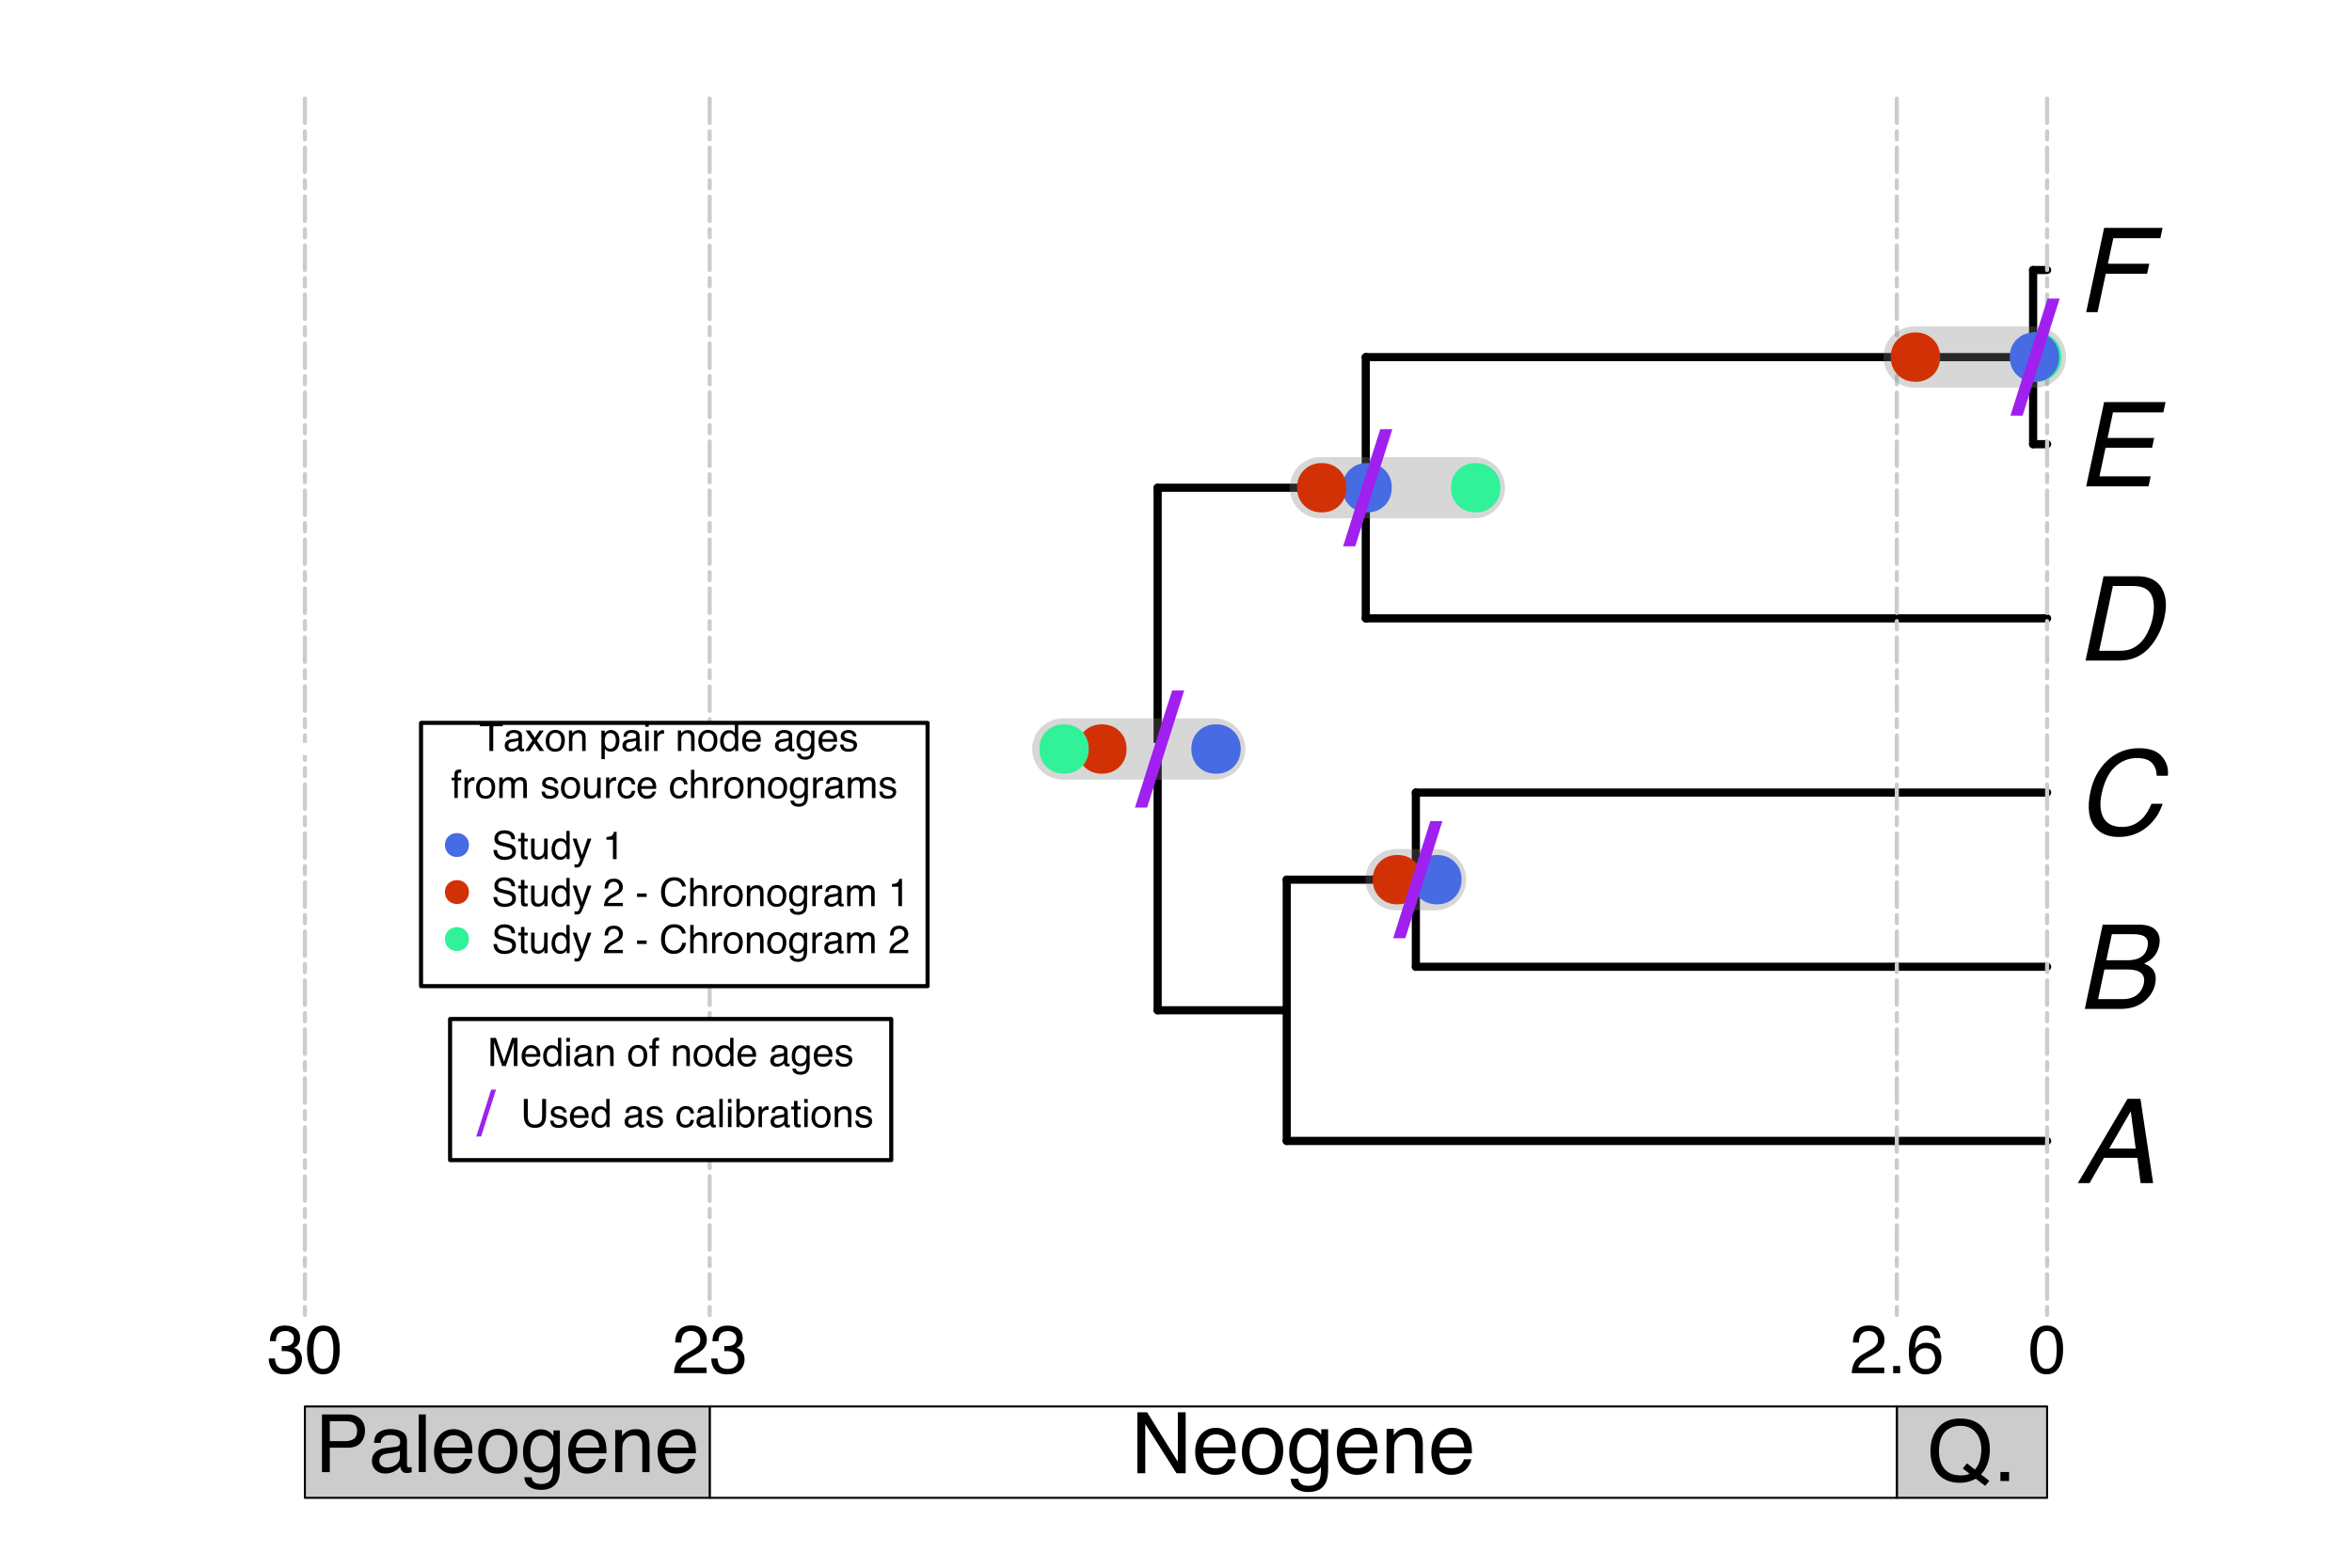<?xml version="1.0" encoding="UTF-8"?>
<svg xmlns="http://www.w3.org/2000/svg" xmlns:xlink="http://www.w3.org/1999/xlink" width="432pt" height="288pt" viewBox="0 0 432 288" version="1.1">
<defs>
<g>
<symbol overflow="visible" id="glyph0-0">
<path style="stroke:none;" d="M 0.703 0 L 0.703 -15.484 L 12.984 -15.484 L 12.984 0 Z M 11.047 -1.938 L 11.047 -13.547 L 2.641 -13.547 L 2.641 -1.938 Z M 11.047 -1.938 "/>
</symbol>
<symbol overflow="visible" id="glyph0-1">
<path style="stroke:none;" d="M 10.938 -6.344 L 10.031 -13.188 L 6.078 -6.344 Z M 9.438 -15.484 L 11.812 -15.484 L 14.141 0 L 11.844 0 L 11.25 -4.641 L 5.125 -4.641 L 2.469 0 L 0.312 0 Z M 9.438 -15.484 "/>
</symbol>
<symbol overflow="visible" id="glyph0-2">
<path style="stroke:none;" d="M 9.359 -8.938 C 10.242 -8.938 10.957 -9.062 11.5 -9.312 C 12.363 -9.695 12.898 -10.391 13.109 -11.391 C 13.328 -12.41 13.062 -13.094 12.312 -13.438 C 11.883 -13.633 11.211 -13.734 10.297 -13.734 L 6.562 -13.734 L 5.547 -8.938 Z M 8.547 -1.797 C 9.836 -1.797 10.832 -2.164 11.531 -2.906 C 11.977 -3.375 12.273 -3.945 12.422 -4.625 C 12.66 -5.75 12.316 -6.516 11.391 -6.922 C 10.91 -7.141 10.234 -7.25 9.359 -7.25 L 5.188 -7.25 L 4.031 -1.797 Z M 4.875 -15.484 L 11.531 -15.484 C 13.344 -15.484 14.52 -14.941 15.062 -13.859 C 15.375 -13.223 15.438 -12.488 15.25 -11.656 C 15.051 -10.676 14.609 -9.875 13.922 -9.25 C 13.555 -8.914 13.078 -8.613 12.484 -8.344 C 13.203 -8.039 13.723 -7.695 14.047 -7.312 C 14.598 -6.645 14.75 -5.711 14.5 -4.516 C 14.289 -3.523 13.785 -2.625 12.984 -1.812 C 11.797 -0.602 10.18 0 8.141 0 L 1.594 0 Z M 4.875 -15.484 "/>
</symbol>
<symbol overflow="visible" id="glyph0-3">
<path style="stroke:none;" d="M 16.844 -10.844 L 14.797 -10.844 C 14.773 -11.844 14.477 -12.633 13.906 -13.219 C 13.332 -13.801 12.422 -14.094 11.172 -14.094 C 9.648 -14.094 8.305 -13.555 7.141 -12.484 C 5.984 -11.41 5.164 -9.766 4.688 -7.547 C 4.301 -5.734 4.41 -4.258 5.016 -3.125 C 5.629 -2 6.773 -1.438 8.453 -1.438 C 10.004 -1.438 11.312 -2.031 12.375 -3.219 C 12.926 -3.852 13.414 -4.676 13.844 -5.688 L 15.891 -5.688 C 15.359 -4.062 14.469 -2.695 13.219 -1.594 C 11.695 -0.258 9.891 0.406 7.797 0.406 C 6.004 0.406 4.609 -0.141 3.609 -1.234 C 2.316 -2.672 1.988 -4.895 2.625 -7.906 C 3.113 -10.188 4.113 -12.062 5.625 -13.531 C 7.27 -15.113 9.242 -15.906 11.547 -15.906 C 13.504 -15.906 14.914 -15.391 15.781 -14.359 C 16.645 -13.328 17 -12.156 16.844 -10.844 Z M 16.844 -10.844 "/>
</symbol>
<symbol overflow="visible" id="glyph0-4">
<path style="stroke:none;" d="M 7.969 -1.797 C 8.676 -1.797 9.273 -1.867 9.766 -2.016 C 10.641 -2.285 11.422 -2.812 12.109 -3.594 C 12.648 -4.219 13.113 -5.02 13.5 -6 C 13.738 -6.582 13.91 -7.125 14.016 -7.625 C 14.422 -9.539 14.352 -11.031 13.812 -12.094 C 13.281 -13.156 12.164 -13.688 10.469 -13.688 L 6.75 -13.688 L 4.234 -1.797 Z M 5.031 -15.484 L 11.297 -15.484 C 13.43 -15.484 14.926 -14.727 15.781 -13.219 C 16.531 -11.852 16.68 -10.109 16.234 -7.984 C 15.879 -6.336 15.25 -4.848 14.344 -3.516 C 12.77 -1.172 10.656 0 8 0 L 1.734 0 Z M 5.031 -15.484 "/>
</symbol>
<symbol overflow="visible" id="glyph0-5">
<path style="stroke:none;" d="M 5.141 -15.484 L 16.422 -15.484 L 16.016 -13.594 L 6.766 -13.594 L 5.781 -8.891 L 14.328 -8.891 L 13.953 -7.094 L 5.406 -7.094 L 4.281 -1.844 L 13.688 -1.844 L 13.297 0 L 1.844 0 Z M 5.141 -15.484 "/>
</symbol>
<symbol overflow="visible" id="glyph0-6">
<path style="stroke:none;" d="M 5.141 -15.484 L 15.875 -15.484 L 15.469 -13.594 L 6.828 -13.594 L 5.828 -8.891 L 13.438 -8.891 L 13.031 -7.047 L 5.438 -7.047 L 3.938 0 L 1.844 0 Z M 5.141 -15.484 "/>
</symbol>
<symbol overflow="visible" id="glyph1-0">
<path style="stroke:none;" d="M 0.5 0 L 0.5 -11.188 L 9.375 -11.188 L 9.375 0 Z M 7.984 -1.406 L 7.984 -9.781 L 1.906 -9.781 L 1.906 -1.406 Z M 7.984 -1.406 "/>
</symbol>
<symbol overflow="visible" id="glyph1-1">
<path style="stroke:none;" d="M 11.422 -0.031 L 10.656 0.891 L 8.938 -0.422 C 8.52 -0.191 8.066 -0.008 7.578 0.125 C 7.098 0.258 6.57 0.328 6 0.328 C 4.258 0.328 2.895 -0.238 1.906 -1.375 C 1.039 -2.477 0.609 -3.863 0.609 -5.531 C 0.609 -7.039 0.984 -8.336 1.734 -9.422 C 2.703 -10.797 4.129 -11.484 6.016 -11.484 C 7.992 -11.484 9.457 -10.852 10.406 -9.594 C 11.145 -8.594 11.516 -7.32 11.516 -5.781 C 11.516 -5.062 11.426 -4.367 11.25 -3.703 C 10.977 -2.691 10.523 -1.863 9.891 -1.219 Z M 6.172 -1.031 C 6.484 -1.031 6.773 -1.051 7.047 -1.094 C 7.328 -1.133 7.57 -1.219 7.781 -1.344 L 6.547 -2.312 L 7.312 -3.25 L 8.766 -2.109 C 9.234 -2.641 9.547 -3.227 9.703 -3.875 C 9.867 -4.531 9.953 -5.16 9.953 -5.766 C 9.953 -7.078 9.609 -8.133 8.922 -8.938 C 8.234 -9.738 7.297 -10.141 6.109 -10.141 C 4.898 -10.141 3.941 -9.754 3.234 -8.984 C 2.523 -8.211 2.172 -7.031 2.172 -5.438 C 2.172 -4.094 2.508 -3.02 3.188 -2.219 C 3.863 -1.426 4.859 -1.031 6.172 -1.031 Z M 6.172 -1.031 "/>
</symbol>
<symbol overflow="visible" id="glyph1-2">
<path style="stroke:none;" d="M 1.328 -1.656 L 2.922 -1.656 L 2.922 0 L 1.328 0 Z M 1.328 -1.656 "/>
</symbol>
<symbol overflow="visible" id="glyph1-3">
<path style="stroke:none;" d="M 1.188 -11.188 L 2.984 -11.188 L 8.625 -2.125 L 8.625 -11.188 L 10.062 -11.188 L 10.062 0 L 8.375 0 L 2.641 -9.047 L 2.641 0 L 1.188 0 Z M 5.531 -11.188 Z M 5.531 -11.188 "/>
</symbol>
<symbol overflow="visible" id="glyph1-4">
<path style="stroke:none;" d="M 4.406 -8.344 C 4.977 -8.344 5.535 -8.203 6.078 -7.922 C 6.617 -7.648 7.035 -7.301 7.328 -6.875 C 7.598 -6.469 7.781 -5.988 7.875 -5.438 C 7.957 -5.062 8 -4.461 8 -3.641 L 2.016 -3.641 C 2.047 -2.816 2.242 -2.156 2.609 -1.656 C 2.973 -1.156 3.535 -0.906 4.297 -0.906 C 5.016 -0.906 5.586 -1.141 6.016 -1.609 C 6.254 -1.879 6.426 -2.195 6.531 -2.562 L 7.875 -2.562 C 7.844 -2.258 7.723 -1.922 7.516 -1.547 C 7.316 -1.18 7.098 -0.883 6.859 -0.656 C 6.441 -0.25 5.926 0.023 5.312 0.172 C 4.977 0.254 4.602 0.297 4.188 0.297 C 3.176 0.297 2.316 -0.07 1.609 -0.812 C 0.898 -1.551 0.547 -2.586 0.547 -3.922 C 0.547 -5.234 0.898 -6.297 1.609 -7.109 C 2.328 -7.93 3.258 -8.344 4.406 -8.344 Z M 6.594 -4.734 C 6.531 -5.328 6.398 -5.801 6.203 -6.156 C 5.828 -6.812 5.195 -7.141 4.312 -7.141 C 3.688 -7.141 3.16 -6.91 2.734 -6.453 C 2.305 -6.004 2.082 -5.43 2.062 -4.734 Z M 4.266 -8.359 Z M 4.266 -8.359 "/>
</symbol>
<symbol overflow="visible" id="glyph1-5">
<path style="stroke:none;" d="M 4.234 -0.891 C 5.148 -0.891 5.773 -1.234 6.109 -1.922 C 6.441 -2.609 6.609 -3.367 6.609 -4.203 C 6.609 -4.973 6.488 -5.594 6.25 -6.062 C 5.863 -6.82 5.195 -7.203 4.25 -7.203 C 3.414 -7.203 2.805 -6.879 2.422 -6.234 C 2.047 -5.598 1.859 -4.828 1.859 -3.922 C 1.859 -3.055 2.047 -2.332 2.422 -1.75 C 2.805 -1.176 3.41 -0.891 4.234 -0.891 Z M 4.297 -8.391 C 5.348 -8.391 6.234 -8.039 6.953 -7.344 C 7.68 -6.645 8.047 -5.613 8.047 -4.25 C 8.047 -2.938 7.723 -1.848 7.078 -0.984 C 6.441 -0.129 5.453 0.297 4.109 0.297 C 2.984 0.297 2.094 -0.082 1.438 -0.844 C 0.781 -1.602 0.453 -2.625 0.453 -3.906 C 0.453 -5.27 0.797 -6.359 1.484 -7.172 C 2.18 -7.984 3.117 -8.391 4.297 -8.391 Z M 4.25 -8.359 Z M 4.25 -8.359 "/>
</symbol>
<symbol overflow="visible" id="glyph1-6">
<path style="stroke:none;" d="M 3.891 -8.297 C 4.523 -8.297 5.082 -8.141 5.562 -7.828 C 5.82 -7.648 6.082 -7.391 6.344 -7.047 L 6.344 -8.078 L 7.609 -8.078 L 7.609 -0.656 C 7.609 0.375 7.457 1.191 7.156 1.797 C 6.582 2.898 5.508 3.453 3.938 3.453 C 3.062 3.453 2.32 3.254 1.719 2.859 C 1.125 2.461 0.789 1.848 0.719 1.016 L 2.109 1.016 C 2.172 1.379 2.301 1.66 2.5 1.859 C 2.812 2.16 3.301 2.312 3.969 2.312 C 5.02 2.312 5.707 1.941 6.031 1.203 C 6.219 0.766 6.305 -0.016 6.297 -1.141 C 6.023 -0.723 5.695 -0.41 5.312 -0.203 C 4.926 -0.004 4.414 0.094 3.781 0.094 C 2.895 0.094 2.117 -0.219 1.453 -0.844 C 0.797 -1.469 0.469 -2.504 0.469 -3.953 C 0.469 -5.316 0.801 -6.379 1.469 -7.141 C 2.133 -7.91 2.941 -8.297 3.891 -8.297 Z M 6.344 -4.109 C 6.344 -5.117 6.133 -5.867 5.719 -6.359 C 5.301 -6.848 4.773 -7.094 4.141 -7.094 C 3.172 -7.094 2.508 -6.641 2.156 -5.734 C 1.969 -5.254 1.875 -4.625 1.875 -3.844 C 1.875 -2.914 2.062 -2.211 2.438 -1.734 C 2.812 -1.254 3.312 -1.016 3.938 -1.016 C 4.914 -1.016 5.609 -1.461 6.016 -2.359 C 6.234 -2.859 6.344 -3.441 6.344 -4.109 Z M 4.047 -8.359 Z M 4.047 -8.359 "/>
</symbol>
<symbol overflow="visible" id="glyph1-7">
<path style="stroke:none;" d="M 1 -8.156 L 2.312 -8.156 L 2.312 -7 C 2.695 -7.477 3.102 -7.82 3.531 -8.031 C 3.969 -8.238 4.445 -8.344 4.969 -8.344 C 6.125 -8.344 6.906 -7.938 7.312 -7.125 C 7.539 -6.688 7.656 -6.055 7.656 -5.234 L 7.656 0 L 6.266 0 L 6.266 -5.141 C 6.266 -5.641 6.188 -6.039 6.031 -6.344 C 5.789 -6.852 5.352 -7.109 4.719 -7.109 C 4.383 -7.109 4.113 -7.07 3.906 -7 C 3.531 -6.895 3.203 -6.672 2.922 -6.328 C 2.691 -6.066 2.539 -5.789 2.469 -5.5 C 2.406 -5.219 2.375 -4.805 2.375 -4.266 L 2.375 0 L 1 0 Z M 4.219 -8.359 Z M 4.219 -8.359 "/>
</symbol>
<symbol overflow="visible" id="glyph2-0">
<path style="stroke:none;" d="M 0.469 0 L 0.469 -10.594 L 8.875 -10.594 L 8.875 0 Z M 7.562 -1.328 L 7.562 -9.266 L 1.797 -9.266 L 1.797 -1.328 Z M 7.562 -1.328 "/>
</symbol>
<symbol overflow="visible" id="glyph2-1">
<path style="stroke:none;" d="M 1.266 -10.594 L 6.031 -10.594 C 6.969 -10.594 7.723 -10.328 8.297 -9.797 C 8.879 -9.266 9.172 -8.52 9.172 -7.562 C 9.172 -6.727 8.91 -6.004 8.391 -5.391 C 7.879 -4.785 7.094 -4.484 6.031 -4.484 L 2.703 -4.484 L 2.703 0 L 1.266 0 Z M 7.719 -7.547 C 7.719 -8.328 7.43 -8.859 6.859 -9.141 C 6.535 -9.285 6.098 -9.359 5.547 -9.359 L 2.703 -9.359 L 2.703 -5.688 L 5.547 -5.688 C 6.191 -5.688 6.711 -5.82 7.109 -6.094 C 7.516 -6.375 7.719 -6.859 7.719 -7.547 Z M 7.719 -7.547 "/>
</symbol>
<symbol overflow="visible" id="glyph2-2">
<path style="stroke:none;" d="M 1.953 -2.062 C 1.953 -1.688 2.086 -1.391 2.359 -1.172 C 2.629 -0.953 2.953 -0.844 3.328 -0.844 C 3.785 -0.844 4.227 -0.945 4.656 -1.156 C 5.375 -1.508 5.734 -2.086 5.734 -2.891 L 5.734 -3.922 C 5.578 -3.828 5.375 -3.742 5.125 -3.672 C 4.875 -3.609 4.629 -3.562 4.391 -3.531 L 3.609 -3.438 C 3.129 -3.375 2.773 -3.273 2.547 -3.141 C 2.148 -2.91 1.953 -2.551 1.953 -2.062 Z M 5.094 -4.672 C 5.383 -4.711 5.582 -4.836 5.688 -5.047 C 5.75 -5.172 5.781 -5.336 5.781 -5.547 C 5.781 -5.992 5.617 -6.316 5.297 -6.516 C 4.984 -6.711 4.535 -6.812 3.953 -6.812 C 3.273 -6.812 2.797 -6.629 2.516 -6.266 C 2.348 -6.066 2.242 -5.766 2.203 -5.359 L 0.984 -5.359 C 1.016 -6.316 1.32 -6.977 1.906 -7.344 C 2.5 -7.719 3.191 -7.906 3.984 -7.906 C 4.891 -7.906 5.625 -7.734 6.188 -7.391 C 6.75 -7.047 7.031 -6.508 7.031 -5.781 L 7.031 -1.328 C 7.031 -1.191 7.055 -1.082 7.109 -1 C 7.172 -0.914 7.289 -0.875 7.469 -0.875 C 7.531 -0.875 7.594 -0.879 7.656 -0.891 C 7.727 -0.898 7.805 -0.91 7.891 -0.922 L 7.891 0.031 C 7.691 0.094 7.539 0.129 7.438 0.141 C 7.332 0.16 7.188 0.172 7 0.172 C 6.551 0.172 6.227 0.008 6.031 -0.312 C 5.926 -0.477 5.848 -0.719 5.797 -1.031 C 5.535 -0.676 5.156 -0.367 4.656 -0.109 C 4.164 0.141 3.625 0.266 3.031 0.266 C 2.312 0.266 1.723 0.047 1.266 -0.391 C 0.816 -0.828 0.594 -1.375 0.594 -2.031 C 0.594 -2.738 0.816 -3.289 1.266 -3.688 C 1.711 -4.082 2.297 -4.328 3.016 -4.422 Z M 4.016 -7.906 Z M 4.016 -7.906 "/>
</symbol>
<symbol overflow="visible" id="glyph2-3">
<path style="stroke:none;" d="M 0.984 -10.594 L 2.281 -10.594 L 2.281 0 L 0.984 0 Z M 0.984 -10.594 "/>
</symbol>
<symbol overflow="visible" id="glyph2-4">
<path style="stroke:none;" d="M 4.172 -7.891 C 4.711 -7.891 5.238 -7.758 5.75 -7.5 C 6.27 -7.25 6.664 -6.922 6.938 -6.516 C 7.195 -6.117 7.367 -5.66 7.453 -5.141 C 7.523 -4.785 7.562 -4.223 7.562 -3.453 L 1.906 -3.453 C 1.938 -2.66 2.125 -2.023 2.469 -1.547 C 2.812 -1.078 3.348 -0.844 4.078 -0.844 C 4.754 -0.844 5.297 -1.066 5.703 -1.516 C 5.93 -1.773 6.094 -2.078 6.188 -2.422 L 7.469 -2.422 C 7.426 -2.141 7.312 -1.82 7.125 -1.469 C 6.938 -1.125 6.723 -0.844 6.484 -0.625 C 6.086 -0.238 5.602 0.02 5.031 0.156 C 4.719 0.238 4.363 0.281 3.969 0.281 C 3 0.281 2.18 -0.066 1.516 -0.766 C 0.848 -1.473 0.516 -2.457 0.516 -3.719 C 0.516 -4.957 0.848 -5.961 1.516 -6.734 C 2.191 -7.504 3.078 -7.891 4.172 -7.891 Z M 6.234 -4.484 C 6.18 -5.047 6.062 -5.492 5.875 -5.828 C 5.508 -6.453 4.914 -6.766 4.094 -6.766 C 3.488 -6.766 2.984 -6.547 2.578 -6.109 C 2.18 -5.68 1.973 -5.141 1.953 -4.484 Z M 4.047 -7.906 Z M 4.047 -7.906 "/>
</symbol>
<symbol overflow="visible" id="glyph2-5">
<path style="stroke:none;" d="M 4.016 -0.844 C 4.879 -0.844 5.469 -1.164 5.781 -1.812 C 6.102 -2.469 6.266 -3.191 6.266 -3.984 C 6.266 -4.703 6.148 -5.289 5.922 -5.75 C 5.555 -6.457 4.926 -6.812 4.031 -6.812 C 3.238 -6.812 2.66 -6.508 2.297 -5.906 C 1.941 -5.301 1.766 -4.57 1.766 -3.719 C 1.766 -2.895 1.941 -2.207 2.297 -1.656 C 2.66 -1.113 3.234 -0.844 4.016 -0.844 Z M 4.062 -7.938 C 5.062 -7.938 5.906 -7.602 6.594 -6.938 C 7.281 -6.281 7.625 -5.305 7.625 -4.016 C 7.625 -2.773 7.316 -1.75 6.703 -0.938 C 6.098 -0.125 5.16 0.281 3.891 0.281 C 2.828 0.281 1.984 -0.078 1.359 -0.797 C 0.734 -1.516 0.422 -2.477 0.422 -3.688 C 0.422 -4.988 0.75 -6.02 1.406 -6.781 C 2.07 -7.551 2.957 -7.938 4.062 -7.938 Z M 4.016 -7.906 Z M 4.016 -7.906 "/>
</symbol>
<symbol overflow="visible" id="glyph2-6">
<path style="stroke:none;" d="M 3.672 -7.859 C 4.273 -7.859 4.805 -7.707 5.266 -7.406 C 5.504 -7.238 5.754 -6.992 6.016 -6.672 L 6.016 -7.656 L 7.203 -7.656 L 7.203 -0.625 C 7.203 0.352 7.062 1.125 6.781 1.688 C 6.238 2.738 5.223 3.266 3.734 3.266 C 2.898 3.266 2.195 3.078 1.625 2.703 C 1.062 2.336 0.742 1.754 0.672 0.953 L 2 0.953 C 2.062 1.305 2.188 1.578 2.375 1.766 C 2.664 2.047 3.125 2.188 3.75 2.188 C 4.75 2.188 5.398 1.836 5.703 1.141 C 5.891 0.723 5.977 -0.016 5.969 -1.078 C 5.707 -0.68 5.395 -0.383 5.031 -0.188 C 4.664 0 4.18 0.094 3.578 0.094 C 2.742 0.094 2.008 -0.203 1.375 -0.797 C 0.75 -1.391 0.438 -2.367 0.438 -3.734 C 0.438 -5.035 0.754 -6.047 1.391 -6.766 C 2.023 -7.492 2.785 -7.859 3.672 -7.859 Z M 6.016 -3.891 C 6.016 -4.848 5.816 -5.555 5.422 -6.016 C 5.023 -6.484 4.523 -6.719 3.922 -6.719 C 3.004 -6.719 2.379 -6.285 2.047 -5.422 C 1.867 -4.973 1.781 -4.379 1.781 -3.641 C 1.781 -2.766 1.953 -2.098 2.297 -1.641 C 2.648 -1.191 3.129 -0.969 3.734 -0.969 C 4.66 -0.969 5.316 -1.391 5.703 -2.234 C 5.91 -2.703 6.016 -3.254 6.016 -3.891 Z M 3.828 -7.906 Z M 3.828 -7.906 "/>
</symbol>
<symbol overflow="visible" id="glyph2-7">
<path style="stroke:none;" d="M 0.953 -7.719 L 2.188 -7.719 L 2.188 -6.625 C 2.551 -7.07 2.938 -7.395 3.344 -7.594 C 3.75 -7.789 4.203 -7.891 4.703 -7.891 C 5.805 -7.891 6.547 -7.508 6.922 -6.75 C 7.141 -6.332 7.25 -5.734 7.25 -4.953 L 7.25 0 L 5.922 0 L 5.922 -4.859 C 5.922 -5.336 5.852 -5.719 5.719 -6 C 5.488 -6.488 5.07 -6.734 4.469 -6.734 C 4.156 -6.734 3.898 -6.703 3.703 -6.641 C 3.348 -6.523 3.035 -6.312 2.766 -6 C 2.547 -5.738 2.406 -5.473 2.344 -5.203 C 2.281 -4.93 2.25 -4.547 2.25 -4.047 L 2.25 0 L 0.953 0 Z M 4 -7.906 Z M 4 -7.906 "/>
</symbol>
<symbol overflow="visible" id="glyph3-0">
<path style="stroke:none;" d="M 0.406 0 L 0.406 -8.953 L 7.516 -8.953 L 7.516 0 Z M 6.391 -1.125 L 6.391 -7.828 L 1.531 -7.828 L 1.531 -1.125 Z M 6.391 -1.125 "/>
</symbol>
<symbol overflow="visible" id="glyph3-1">
<path style="stroke:none;" d="M 3.375 -8.734 C 4.508 -8.734 5.328 -8.266 5.828 -7.328 C 6.211 -6.609 6.406 -5.625 6.406 -4.375 C 6.406 -3.188 6.227 -2.207 5.875 -1.438 C 5.363 -0.32 4.531 0.234 3.375 0.234 C 2.32 0.234 1.539 -0.219 1.031 -1.125 C 0.602 -1.883 0.391 -2.906 0.391 -4.188 C 0.391 -5.176 0.52 -6.023 0.781 -6.734 C 1.258 -8.066 2.125 -8.734 3.375 -8.734 Z M 3.359 -0.766 C 3.93 -0.766 4.383 -1.016 4.719 -1.516 C 5.062 -2.023 5.234 -2.961 5.234 -4.328 C 5.234 -5.328 5.109 -6.145 4.859 -6.781 C 4.617 -7.414 4.145 -7.734 3.438 -7.734 C 2.789 -7.734 2.316 -7.43 2.016 -6.828 C 1.723 -6.223 1.578 -5.328 1.578 -4.141 C 1.578 -3.254 1.672 -2.539 1.859 -2 C 2.148 -1.176 2.648 -0.766 3.359 -0.766 Z M 3.359 -0.766 "/>
</symbol>
<symbol overflow="visible" id="glyph3-2">
<path style="stroke:none;" d="M 0.391 0 C 0.43 -0.75 0.586 -1.398 0.859 -1.953 C 1.129 -2.516 1.656 -3.023 2.438 -3.484 L 3.609 -4.156 C 4.129 -4.457 4.5 -4.719 4.719 -4.938 C 5.051 -5.27 5.219 -5.656 5.219 -6.094 C 5.219 -6.602 5.062 -7.004 4.75 -7.297 C 4.445 -7.598 4.039 -7.75 3.531 -7.75 C 2.781 -7.75 2.258 -7.469 1.969 -6.906 C 1.82 -6.594 1.738 -6.164 1.719 -5.625 L 0.609 -5.625 C 0.617 -6.383 0.758 -7.004 1.031 -7.484 C 1.5 -8.336 2.336 -8.766 3.547 -8.766 C 4.547 -8.766 5.273 -8.492 5.734 -7.953 C 6.191 -7.41 6.422 -6.805 6.422 -6.141 C 6.422 -5.441 6.176 -4.848 5.688 -4.359 C 5.406 -4.066 4.895 -3.711 4.156 -3.297 L 3.328 -2.844 C 2.922 -2.625 2.609 -2.414 2.391 -2.219 C 1.984 -1.863 1.723 -1.469 1.609 -1.031 L 6.375 -1.031 L 6.375 0 Z M 0.391 0 "/>
</symbol>
<symbol overflow="visible" id="glyph3-3">
<path style="stroke:none;" d="M 1.062 -1.328 L 2.344 -1.328 L 2.344 0 L 1.062 0 Z M 1.062 -1.328 "/>
</symbol>
<symbol overflow="visible" id="glyph3-4">
<path style="stroke:none;" d="M 3.656 -8.766 C 4.625 -8.766 5.301 -8.508 5.688 -8 C 6.07 -7.5 6.266 -6.977 6.266 -6.438 L 5.188 -6.438 C 5.113 -6.789 5.008 -7.062 4.875 -7.25 C 4.602 -7.613 4.203 -7.797 3.672 -7.797 C 3.055 -7.797 2.566 -7.516 2.203 -6.953 C 1.848 -6.391 1.648 -5.578 1.609 -4.516 C 1.859 -4.891 2.172 -5.164 2.547 -5.344 C 2.898 -5.508 3.289 -5.594 3.719 -5.594 C 4.457 -5.594 5.098 -5.359 5.641 -4.891 C 6.18 -4.422 6.453 -3.723 6.453 -2.797 C 6.453 -2.004 6.191 -1.301 5.672 -0.688 C 5.16 -0.082 4.426 0.219 3.469 0.219 C 2.656 0.219 1.953 -0.086 1.359 -0.703 C 0.766 -1.328 0.469 -2.367 0.469 -3.828 C 0.469 -4.922 0.598 -5.844 0.859 -6.594 C 1.367 -8.039 2.301 -8.766 3.656 -8.766 Z M 3.578 -0.75 C 4.148 -0.75 4.578 -0.941 4.859 -1.328 C 5.148 -1.723 5.297 -2.18 5.297 -2.703 C 5.297 -3.148 5.164 -3.578 4.906 -3.984 C 4.656 -4.391 4.191 -4.594 3.516 -4.594 C 3.047 -4.594 2.633 -4.438 2.281 -4.125 C 1.926 -3.812 1.75 -3.336 1.75 -2.703 C 1.75 -2.148 1.91 -1.688 2.234 -1.312 C 2.555 -0.938 3.004 -0.75 3.578 -0.75 Z M 3.578 -0.75 "/>
</symbol>
<symbol overflow="visible" id="glyph3-5">
<path style="stroke:none;" d="M 3.25 0.234 C 2.207 0.234 1.453 -0.047 0.984 -0.609 C 0.523 -1.18 0.297 -1.875 0.297 -2.688 L 1.438 -2.688 C 1.488 -2.113 1.598 -1.703 1.766 -1.453 C 2.047 -0.992 2.555 -0.766 3.297 -0.766 C 3.879 -0.766 4.344 -0.914 4.688 -1.219 C 5.039 -1.531 5.219 -1.93 5.219 -2.422 C 5.219 -3.023 5.031 -3.445 4.656 -3.688 C 4.289 -3.926 3.785 -4.047 3.141 -4.047 C 3.066 -4.047 2.988 -4.039 2.906 -4.031 C 2.832 -4.031 2.758 -4.031 2.688 -4.031 L 2.688 -5 C 2.801 -4.988 2.895 -4.977 2.969 -4.969 C 3.039 -4.969 3.125 -4.969 3.219 -4.969 C 3.625 -4.969 3.961 -5.031 4.234 -5.156 C 4.691 -5.383 4.922 -5.789 4.922 -6.375 C 4.922 -6.812 4.766 -7.145 4.453 -7.375 C 4.148 -7.613 3.797 -7.734 3.391 -7.734 C 2.648 -7.734 2.141 -7.492 1.859 -7.016 C 1.711 -6.742 1.629 -6.359 1.609 -5.859 L 0.516 -5.859 C 0.516 -6.516 0.645 -7.066 0.906 -7.516 C 1.352 -8.328 2.141 -8.734 3.266 -8.734 C 4.16 -8.734 4.848 -8.535 5.328 -8.141 C 5.816 -7.742 6.062 -7.172 6.062 -6.422 C 6.062 -5.891 5.914 -5.457 5.625 -5.125 C 5.445 -4.914 5.219 -4.754 4.938 -4.641 C 5.395 -4.504 5.754 -4.254 6.016 -3.891 C 6.273 -3.535 6.406 -3.098 6.406 -2.578 C 6.406 -1.742 6.129 -1.066 5.578 -0.547 C 5.023 -0.023 4.25 0.234 3.25 0.234 Z M 3.25 0.234 "/>
</symbol>
<symbol overflow="visible" id="glyph4-0">
<path style="stroke:none;" d="M 1.359 0 L 1.359 -30.125 L 25.266 -30.125 L 25.266 0 Z M 21.5 -3.781 L 21.5 -26.359 L 5.125 -26.359 L 5.125 -3.781 Z M 21.5 -3.781 "/>
</symbol>
<symbol overflow="visible" id="glyph4-1">
<path style="stroke:none;" d="M 12.125 -15.047 C 12.125 -13.734 11.695 -12.645 10.844 -11.781 C 9.988 -10.926 8.906 -10.5 7.594 -10.5 C 6.281 -10.5 5.195 -10.926 4.344 -11.781 C 3.488 -12.645 3.062 -13.734 3.062 -15.047 C 3.062 -16.359 3.488 -17.438 4.344 -18.281 C 5.195 -19.133 6.281 -19.562 7.594 -19.562 C 8.906 -19.562 9.988 -19.133 10.844 -18.281 C 11.695 -17.438 12.125 -16.359 12.125 -15.047 Z M 12.125 -15.047 "/>
</symbol>
<symbol overflow="visible" id="glyph5-0">
<path style="stroke:none;" d="M 0.969 0 L 0.969 -21.516 L 18.047 -21.516 L 18.047 0 Z M 15.359 -2.703 L 15.359 -18.828 L 3.656 -18.828 L 3.656 -2.703 Z M 15.359 -2.703 "/>
</symbol>
<symbol overflow="visible" id="glyph5-1">
<path style="stroke:none;" d="M 6.828 -21.516 L 9.047 -21.516 L 2.234 0 L 0 0 Z M 6.828 -21.516 "/>
</symbol>
<symbol overflow="visible" id="glyph6-0">
<path style="stroke:none;" d="M 0.656 0 L 0.656 -14.641 L 12.281 -14.641 L 12.281 0 Z M 10.438 -1.828 L 10.438 -12.797 L 2.484 -12.797 L 2.484 -1.828 Z M 10.438 -1.828 "/>
</symbol>
<symbol overflow="visible" id="glyph6-1">
<path style="stroke:none;" d="M 5.891 -7.312 C 5.891 -6.676 5.68 -6.148 5.266 -5.734 C 4.848 -5.316 4.32 -5.109 3.688 -5.109 C 3.051 -5.109 2.523 -5.316 2.109 -5.734 C 1.691 -6.148 1.484 -6.676 1.484 -7.312 C 1.484 -7.945 1.691 -8.469 2.109 -8.875 C 2.523 -9.289 3.051 -9.5 3.688 -9.5 C 4.32 -9.5 4.848 -9.289 5.266 -8.875 C 5.68 -8.469 5.891 -7.945 5.891 -7.312 Z M 5.891 -7.312 "/>
</symbol>
<symbol overflow="visible" id="glyph7-0">
<path style="stroke:none;" d="M 0.234 0 L 0.234 -5.172 L 4.328 -5.172 L 4.328 0 Z M 3.688 -0.641 L 3.688 -4.516 L 0.875 -4.516 L 0.875 -0.641 Z M 3.688 -0.641 "/>
</symbol>
<symbol overflow="visible" id="glyph7-1">
<path style="stroke:none;" d="M 4.312 -5.172 L 4.312 -4.547 L 2.562 -4.547 L 2.562 0 L 1.859 0 L 1.859 -4.547 L 0.109 -4.547 L 0.109 -5.172 Z M 4.312 -5.172 "/>
</symbol>
<symbol overflow="visible" id="glyph7-2">
<path style="stroke:none;" d="M 0.953 -1 C 0.953 -0.82 1.016 -0.676 1.141 -0.562 C 1.273 -0.457 1.438 -0.406 1.625 -0.406 C 1.844 -0.406 2.055 -0.457 2.266 -0.562 C 2.617 -0.738 2.797 -1.02 2.797 -1.406 L 2.797 -1.922 C 2.723 -1.867 2.625 -1.828 2.5 -1.797 C 2.375 -1.766 2.254 -1.738 2.141 -1.719 L 1.766 -1.672 C 1.523 -1.641 1.348 -1.594 1.234 -1.531 C 1.047 -1.414 0.953 -1.238 0.953 -1 Z M 2.484 -2.281 C 2.629 -2.301 2.727 -2.363 2.781 -2.469 C 2.801 -2.52 2.812 -2.598 2.812 -2.703 C 2.812 -2.922 2.734 -3.078 2.578 -3.172 C 2.43 -3.273 2.211 -3.328 1.922 -3.328 C 1.598 -3.328 1.363 -3.238 1.219 -3.062 C 1.145 -2.957 1.098 -2.805 1.078 -2.609 L 0.484 -2.609 C 0.492 -3.078 0.645 -3.398 0.938 -3.578 C 1.227 -3.766 1.562 -3.859 1.938 -3.859 C 2.383 -3.859 2.742 -3.773 3.016 -3.609 C 3.297 -3.441 3.438 -3.176 3.438 -2.812 L 3.438 -0.641 C 3.438 -0.578 3.445 -0.523 3.469 -0.484 C 3.5 -0.441 3.555 -0.422 3.641 -0.422 C 3.672 -0.422 3.703 -0.422 3.734 -0.422 C 3.773 -0.43 3.812 -0.441 3.844 -0.453 L 3.844 0.016 C 3.75 0.047 3.676 0.062 3.625 0.062 C 3.57 0.07 3.504 0.078 3.422 0.078 C 3.203 0.078 3.039 0 2.938 -0.156 C 2.883 -0.238 2.848 -0.352 2.828 -0.5 C 2.703 -0.332 2.516 -0.188 2.266 -0.062 C 2.023 0.062 1.766 0.125 1.484 0.125 C 1.129 0.125 0.836 0.02 0.609 -0.188 C 0.391 -0.406 0.281 -0.672 0.281 -0.984 C 0.281 -1.336 0.391 -1.609 0.609 -1.797 C 0.828 -1.992 1.113 -2.113 1.469 -2.156 Z M 1.953 -3.859 Z M 1.953 -3.859 "/>
</symbol>
<symbol overflow="visible" id="glyph7-3">
<path style="stroke:none;" d="M 0.109 -3.766 L 0.922 -3.766 L 1.797 -2.438 L 2.672 -3.766 L 3.438 -3.75 L 2.172 -1.938 L 3.5 0 L 2.688 0 L 1.75 -1.406 L 0.844 0 L 0.031 0 L 1.359 -1.938 Z M 0.109 -3.766 "/>
</symbol>
<symbol overflow="visible" id="glyph7-4">
<path style="stroke:none;" d="M 1.953 -0.406 C 2.379 -0.406 2.672 -0.562 2.828 -0.875 C 2.984 -1.195 3.062 -1.551 3.062 -1.938 C 3.062 -2.289 3.004 -2.578 2.891 -2.797 C 2.711 -3.148 2.406 -3.328 1.969 -3.328 C 1.582 -3.328 1.301 -3.176 1.125 -2.875 C 0.945 -2.582 0.859 -2.227 0.859 -1.812 C 0.859 -1.406 0.945 -1.066 1.125 -0.797 C 1.301 -0.535 1.578 -0.406 1.953 -0.406 Z M 1.984 -3.875 C 2.473 -3.875 2.883 -3.711 3.219 -3.391 C 3.551 -3.066 3.719 -2.594 3.719 -1.969 C 3.719 -1.352 3.566 -0.848 3.266 -0.453 C 2.973 -0.055 2.52 0.141 1.906 0.141 C 1.383 0.141 0.969 -0.035 0.656 -0.391 C 0.352 -0.742 0.203 -1.211 0.203 -1.797 C 0.203 -2.43 0.363 -2.938 0.688 -3.312 C 1.008 -3.688 1.441 -3.875 1.984 -3.875 Z M 1.969 -3.859 Z M 1.969 -3.859 "/>
</symbol>
<symbol overflow="visible" id="glyph7-5">
<path style="stroke:none;" d="M 0.469 -3.766 L 1.062 -3.766 L 1.062 -3.234 C 1.238 -3.453 1.426 -3.609 1.625 -3.703 C 1.832 -3.797 2.055 -3.844 2.297 -3.844 C 2.828 -3.844 3.188 -3.66 3.375 -3.297 C 3.477 -3.086 3.531 -2.797 3.531 -2.422 L 3.531 0 L 2.891 0 L 2.891 -2.375 C 2.891 -2.602 2.859 -2.789 2.797 -2.938 C 2.68 -3.164 2.473 -3.281 2.172 -3.281 C 2.023 -3.281 1.906 -3.266 1.812 -3.234 C 1.633 -3.18 1.477 -3.078 1.344 -2.922 C 1.238 -2.797 1.172 -2.664 1.141 -2.531 C 1.109 -2.406 1.094 -2.219 1.094 -1.969 L 1.094 0 L 0.469 0 Z M 1.953 -3.859 Z M 1.953 -3.859 "/>
</symbol>
<symbol overflow="visible" id="glyph7-6">
<path style="stroke:none;" d=""/>
</symbol>
<symbol overflow="visible" id="glyph7-7">
<path style="stroke:none;" d="M 2.047 -0.422 C 2.348 -0.422 2.594 -0.547 2.781 -0.797 C 2.977 -1.047 3.078 -1.414 3.078 -1.906 C 3.078 -2.207 3.035 -2.469 2.953 -2.688 C 2.785 -3.094 2.484 -3.297 2.047 -3.297 C 1.609 -3.297 1.312 -3.078 1.156 -2.641 C 1.07 -2.41 1.031 -2.113 1.031 -1.75 C 1.031 -1.457 1.07 -1.211 1.156 -1.016 C 1.32 -0.617 1.617 -0.422 2.047 -0.422 Z M 0.422 -3.75 L 1.031 -3.75 L 1.031 -3.25 C 1.156 -3.414 1.297 -3.547 1.453 -3.641 C 1.66 -3.785 1.91 -3.859 2.203 -3.859 C 2.629 -3.859 2.988 -3.691 3.281 -3.359 C 3.582 -3.035 3.734 -2.57 3.734 -1.969 C 3.734 -1.145 3.52 -0.555 3.094 -0.203 C 2.82 0.016 2.504 0.125 2.141 0.125 C 1.859 0.125 1.617 0.062 1.422 -0.062 C 1.305 -0.133 1.18 -0.254 1.047 -0.422 L 1.047 1.5 L 0.422 1.5 Z M 0.422 -3.75 "/>
</symbol>
<symbol overflow="visible" id="glyph7-8">
<path style="stroke:none;" d="M 0.469 -3.75 L 1.109 -3.75 L 1.109 0 L 0.469 0 Z M 0.469 -5.172 L 1.109 -5.172 L 1.109 -4.453 L 0.469 -4.453 Z M 0.469 -5.172 "/>
</symbol>
<symbol overflow="visible" id="glyph7-9">
<path style="stroke:none;" d="M 0.484 -3.766 L 1.078 -3.766 L 1.078 -3.109 C 1.129 -3.242 1.25 -3.398 1.438 -3.578 C 1.633 -3.754 1.859 -3.844 2.109 -3.844 C 2.117 -3.844 2.141 -3.844 2.172 -3.844 C 2.203 -3.844 2.25 -3.836 2.312 -3.828 L 2.312 -3.172 C 2.281 -3.172 2.242 -3.172 2.203 -3.172 C 2.172 -3.18 2.141 -3.188 2.109 -3.188 C 1.785 -3.188 1.535 -3.082 1.359 -2.875 C 1.191 -2.664 1.109 -2.43 1.109 -2.172 L 1.109 0 L 0.484 0 Z M 0.484 -3.766 "/>
</symbol>
<symbol overflow="visible" id="glyph7-10">
<path style="stroke:none;" d="M 0.859 -1.844 C 0.859 -1.438 0.941 -1.098 1.109 -0.828 C 1.285 -0.555 1.562 -0.422 1.938 -0.422 C 2.238 -0.422 2.484 -0.547 2.672 -0.797 C 2.859 -1.047 2.953 -1.406 2.953 -1.875 C 2.953 -2.352 2.852 -2.707 2.656 -2.938 C 2.457 -3.164 2.219 -3.281 1.938 -3.281 C 1.613 -3.281 1.352 -3.156 1.156 -2.906 C 0.957 -2.664 0.859 -2.312 0.859 -1.844 Z M 1.812 -3.828 C 2.102 -3.828 2.348 -3.77 2.547 -3.656 C 2.66 -3.582 2.785 -3.457 2.922 -3.281 L 2.922 -5.188 L 3.531 -5.188 L 3.531 0 L 2.969 0 L 2.969 -0.531 C 2.82 -0.289 2.645 -0.117 2.438 -0.016 C 2.238 0.086 2.008 0.141 1.75 0.141 C 1.332 0.141 0.969 -0.035 0.656 -0.391 C 0.352 -0.742 0.203 -1.211 0.203 -1.797 C 0.203 -2.348 0.336 -2.82 0.609 -3.219 C 0.891 -3.625 1.289 -3.828 1.812 -3.828 Z M 1.812 -3.828 "/>
</symbol>
<symbol overflow="visible" id="glyph7-11">
<path style="stroke:none;" d="M 2.031 -3.844 C 2.301 -3.844 2.562 -3.781 2.812 -3.656 C 3.062 -3.531 3.254 -3.367 3.391 -3.172 C 3.516 -2.984 3.598 -2.766 3.641 -2.516 C 3.672 -2.336 3.688 -2.062 3.688 -1.688 L 0.938 -1.688 C 0.945 -1.301 1.035 -0.992 1.203 -0.766 C 1.367 -0.535 1.629 -0.422 1.984 -0.422 C 2.316 -0.422 2.582 -0.523 2.781 -0.734 C 2.895 -0.867 2.973 -1.02 3.016 -1.188 L 3.641 -1.188 C 3.617 -1.039 3.562 -0.883 3.469 -0.719 C 3.383 -0.551 3.285 -0.41 3.172 -0.297 C 2.973 -0.109 2.734 0.016 2.453 0.078 C 2.297 0.117 2.125 0.141 1.938 0.141 C 1.469 0.141 1.066 -0.031 0.734 -0.375 C 0.41 -0.719 0.25 -1.195 0.25 -1.812 C 0.25 -2.414 0.41 -2.906 0.734 -3.281 C 1.066 -3.656 1.5 -3.844 2.031 -3.844 Z M 3.047 -2.188 C 3.016 -2.457 2.953 -2.676 2.859 -2.844 C 2.691 -3.145 2.406 -3.297 2 -3.297 C 1.707 -3.297 1.461 -3.191 1.266 -2.984 C 1.066 -2.773 0.961 -2.508 0.953 -2.188 Z M 1.969 -3.859 Z M 1.969 -3.859 "/>
</symbol>
<symbol overflow="visible" id="glyph7-12">
<path style="stroke:none;" d="M 1.797 -3.828 C 2.086 -3.828 2.344 -3.754 2.562 -3.609 C 2.688 -3.535 2.812 -3.414 2.938 -3.25 L 2.938 -3.734 L 3.516 -3.734 L 3.516 -0.312 C 3.516 0.164 3.445 0.547 3.312 0.828 C 3.039 1.336 2.539 1.594 1.812 1.594 C 1.406 1.594 1.062 1.5 0.781 1.312 C 0.508 1.133 0.359 0.852 0.328 0.469 L 0.969 0.469 C 1 0.633 1.062 0.766 1.156 0.859 C 1.301 0.992 1.523 1.062 1.828 1.062 C 2.316 1.062 2.633 0.895 2.781 0.562 C 2.875 0.352 2.914 -0.008 2.906 -0.531 C 2.781 -0.332 2.629 -0.188 2.453 -0.094 C 2.273 0 2.039 0.047 1.75 0.047 C 1.332 0.047 0.973 -0.098 0.672 -0.391 C 0.367 -0.68 0.219 -1.16 0.219 -1.828 C 0.219 -2.453 0.367 -2.941 0.672 -3.297 C 0.984 -3.648 1.359 -3.828 1.797 -3.828 Z M 2.938 -1.906 C 2.938 -2.363 2.836 -2.707 2.641 -2.938 C 2.453 -3.164 2.207 -3.281 1.906 -3.281 C 1.457 -3.281 1.156 -3.066 1 -2.641 C 0.906 -2.422 0.859 -2.129 0.859 -1.766 C 0.859 -1.348 0.941 -1.023 1.109 -0.797 C 1.285 -0.578 1.52 -0.469 1.812 -0.469 C 2.27 -0.469 2.594 -0.676 2.781 -1.094 C 2.883 -1.32 2.938 -1.594 2.938 -1.906 Z M 1.875 -3.859 Z M 1.875 -3.859 "/>
</symbol>
<symbol overflow="visible" id="glyph7-13">
<path style="stroke:none;" d="M 0.844 -1.188 C 0.863 -0.969 0.914 -0.805 1 -0.703 C 1.156 -0.492 1.43 -0.391 1.828 -0.391 C 2.066 -0.391 2.273 -0.441 2.453 -0.547 C 2.629 -0.648 2.719 -0.805 2.719 -1.016 C 2.719 -1.18 2.645 -1.305 2.5 -1.391 C 2.406 -1.441 2.223 -1.5 1.953 -1.562 L 1.453 -1.688 C 1.129 -1.77 0.895 -1.859 0.75 -1.953 C 0.477 -2.129 0.344 -2.367 0.344 -2.672 C 0.344 -3.023 0.469 -3.312 0.719 -3.531 C 0.977 -3.75 1.328 -3.859 1.766 -3.859 C 2.328 -3.859 2.734 -3.691 2.984 -3.359 C 3.141 -3.148 3.219 -2.926 3.219 -2.688 L 2.609 -2.688 C 2.598 -2.82 2.551 -2.953 2.469 -3.078 C 2.32 -3.242 2.066 -3.328 1.703 -3.328 C 1.461 -3.328 1.281 -3.281 1.156 -3.188 C 1.039 -3.094 0.984 -2.973 0.984 -2.828 C 0.984 -2.66 1.062 -2.531 1.219 -2.438 C 1.312 -2.375 1.453 -2.32 1.641 -2.281 L 2.062 -2.172 C 2.508 -2.066 2.812 -1.961 2.969 -1.859 C 3.219 -1.691 3.344 -1.438 3.344 -1.094 C 3.344 -0.758 3.211 -0.469 2.953 -0.219 C 2.703 0.02 2.316 0.141 1.797 0.141 C 1.234 0.141 0.832 0.016 0.594 -0.234 C 0.363 -0.492 0.242 -0.812 0.234 -1.188 Z M 1.781 -3.859 Z M 1.781 -3.859 "/>
</symbol>
<symbol overflow="visible" id="glyph7-14">
<path style="stroke:none;" d="M 0.625 -4.344 C 0.633 -4.602 0.68 -4.797 0.766 -4.922 C 0.91 -5.129 1.191 -5.234 1.609 -5.234 C 1.648 -5.234 1.691 -5.234 1.734 -5.234 C 1.773 -5.234 1.82 -5.227 1.875 -5.219 L 1.875 -4.656 C 1.812 -4.656 1.766 -4.656 1.734 -4.656 C 1.703 -4.656 1.676 -4.656 1.656 -4.656 C 1.469 -4.656 1.352 -4.602 1.312 -4.5 C 1.27 -4.406 1.25 -4.156 1.25 -3.75 L 1.875 -3.75 L 1.875 -3.25 L 1.25 -3.25 L 1.25 0 L 0.625 0 L 0.625 -3.25 L 0.094 -3.25 L 0.094 -3.75 L 0.625 -3.75 Z M 0.625 -4.344 "/>
</symbol>
<symbol overflow="visible" id="glyph7-15">
<path style="stroke:none;" d="M 0.469 -3.766 L 1.094 -3.766 L 1.094 -3.234 C 1.238 -3.422 1.375 -3.555 1.5 -3.641 C 1.707 -3.773 1.941 -3.844 2.203 -3.844 C 2.504 -3.844 2.75 -3.77 2.938 -3.625 C 3.039 -3.539 3.133 -3.414 3.219 -3.25 C 3.352 -3.457 3.516 -3.609 3.703 -3.703 C 3.898 -3.797 4.113 -3.844 4.344 -3.844 C 4.852 -3.844 5.203 -3.66 5.391 -3.297 C 5.484 -3.098 5.531 -2.832 5.531 -2.5 L 5.531 0 L 4.875 0 L 4.875 -2.609 C 4.875 -2.867 4.812 -3.047 4.688 -3.141 C 4.562 -3.234 4.41 -3.281 4.234 -3.281 C 3.984 -3.281 3.766 -3.195 3.578 -3.031 C 3.398 -2.863 3.312 -2.582 3.312 -2.188 L 3.312 0 L 2.672 0 L 2.672 -2.453 C 2.672 -2.711 2.641 -2.898 2.578 -3.016 C 2.484 -3.191 2.305 -3.281 2.047 -3.281 C 1.805 -3.281 1.586 -3.188 1.391 -3 C 1.191 -2.812 1.094 -2.477 1.094 -2 L 1.094 0 L 0.469 0 Z M 0.469 -3.766 "/>
</symbol>
<symbol overflow="visible" id="glyph7-16">
<path style="stroke:none;" d="M 1.094 -3.766 L 1.094 -1.266 C 1.094 -1.078 1.125 -0.922 1.188 -0.797 C 1.301 -0.566 1.508 -0.453 1.812 -0.453 C 2.258 -0.453 2.562 -0.648 2.719 -1.047 C 2.801 -1.254 2.844 -1.547 2.844 -1.922 L 2.844 -3.766 L 3.484 -3.766 L 3.484 0 L 2.891 0 L 2.891 -0.562 C 2.805 -0.414 2.703 -0.289 2.578 -0.188 C 2.336 0.008 2.047 0.109 1.703 0.109 C 1.172 0.109 0.805 -0.07 0.609 -0.438 C 0.504 -0.625 0.453 -0.879 0.453 -1.203 L 0.453 -3.766 Z M 1.969 -3.859 Z M 1.969 -3.859 "/>
</symbol>
<symbol overflow="visible" id="glyph7-17">
<path style="stroke:none;" d="M 1.922 -3.875 C 2.336 -3.875 2.68 -3.77 2.953 -3.562 C 3.223 -3.352 3.383 -3 3.438 -2.5 L 2.812 -2.5 C 2.781 -2.727 2.695 -2.922 2.562 -3.078 C 2.426 -3.234 2.211 -3.312 1.922 -3.312 C 1.516 -3.312 1.223 -3.113 1.047 -2.719 C 0.93 -2.457 0.875 -2.141 0.875 -1.766 C 0.875 -1.391 0.953 -1.07 1.109 -0.812 C 1.273 -0.562 1.531 -0.438 1.875 -0.438 C 2.133 -0.438 2.344 -0.516 2.5 -0.672 C 2.656 -0.836 2.758 -1.055 2.812 -1.328 L 3.438 -1.328 C 3.363 -0.828 3.188 -0.461 2.906 -0.234 C 2.625 -0.004 2.266 0.109 1.828 0.109 C 1.336 0.109 0.941 -0.066 0.641 -0.422 C 0.348 -0.785 0.203 -1.238 0.203 -1.781 C 0.203 -2.438 0.363 -2.945 0.688 -3.312 C 1.008 -3.688 1.422 -3.875 1.922 -3.875 Z M 1.812 -3.859 Z M 1.812 -3.859 "/>
</symbol>
<symbol overflow="visible" id="glyph7-18">
<path style="stroke:none;" d="M 0.469 -5.188 L 1.094 -5.188 L 1.094 -3.25 C 1.25 -3.445 1.383 -3.582 1.5 -3.656 C 1.707 -3.789 1.961 -3.859 2.266 -3.859 C 2.805 -3.859 3.176 -3.664 3.375 -3.281 C 3.477 -3.07 3.531 -2.785 3.531 -2.422 L 3.531 0 L 2.891 0 L 2.891 -2.375 C 2.891 -2.656 2.852 -2.859 2.781 -2.984 C 2.664 -3.191 2.445 -3.297 2.125 -3.297 C 1.863 -3.297 1.625 -3.203 1.406 -3.016 C 1.195 -2.836 1.094 -2.5 1.094 -2 L 1.094 0 L 0.469 0 Z M 0.469 -5.188 "/>
</symbol>
<symbol overflow="visible" id="glyph7-19">
<path style="stroke:none;" d="M 1 -1.672 C 1.02 -1.379 1.094 -1.141 1.219 -0.953 C 1.445 -0.609 1.852 -0.438 2.438 -0.438 C 2.695 -0.438 2.938 -0.473 3.156 -0.547 C 3.57 -0.691 3.781 -0.953 3.781 -1.328 C 3.781 -1.609 3.691 -1.812 3.516 -1.938 C 3.336 -2.051 3.062 -2.148 2.688 -2.234 L 1.984 -2.406 C 1.523 -2.5 1.203 -2.609 1.016 -2.734 C 0.68 -2.953 0.516 -3.273 0.516 -3.703 C 0.516 -4.172 0.676 -4.551 1 -4.844 C 1.32 -5.145 1.773 -5.297 2.359 -5.297 C 2.898 -5.297 3.359 -5.164 3.734 -4.906 C 4.117 -4.645 4.312 -4.227 4.312 -3.656 L 3.656 -3.656 C 3.625 -3.926 3.551 -4.133 3.438 -4.281 C 3.219 -4.551 2.852 -4.688 2.344 -4.688 C 1.938 -4.688 1.641 -4.598 1.453 -4.422 C 1.273 -4.254 1.188 -4.055 1.188 -3.828 C 1.188 -3.578 1.289 -3.391 1.5 -3.266 C 1.633 -3.191 1.945 -3.098 2.438 -2.984 L 3.172 -2.828 C 3.516 -2.742 3.781 -2.633 3.969 -2.5 C 4.301 -2.258 4.469 -1.91 4.469 -1.453 C 4.469 -0.879 4.258 -0.469 3.844 -0.219 C 3.426 0.031 2.941 0.156 2.391 0.156 C 1.742 0.156 1.238 -0.008 0.875 -0.344 C 0.52 -0.664 0.344 -1.109 0.344 -1.672 Z M 2.422 -5.312 Z M 2.422 -5.312 "/>
</symbol>
<symbol overflow="visible" id="glyph7-20">
<path style="stroke:none;" d="M 0.594 -4.812 L 1.234 -4.812 L 1.234 -3.766 L 1.828 -3.766 L 1.828 -3.25 L 1.234 -3.25 L 1.234 -0.797 C 1.234 -0.66 1.273 -0.57 1.359 -0.531 C 1.41 -0.5 1.492 -0.484 1.609 -0.484 C 1.641 -0.484 1.672 -0.484 1.703 -0.484 C 1.742 -0.492 1.785 -0.5 1.828 -0.5 L 1.828 0 C 1.754 0.02 1.676 0.035 1.594 0.047 C 1.52 0.055 1.438 0.062 1.344 0.062 C 1.051 0.062 0.852 -0.008 0.75 -0.156 C 0.645 -0.312 0.594 -0.508 0.594 -0.75 L 0.594 -3.25 L 0.078 -3.25 L 0.078 -3.766 L 0.594 -3.766 Z M 0.594 -4.812 "/>
</symbol>
<symbol overflow="visible" id="glyph7-21">
<path style="stroke:none;" d="M 2.812 -3.766 L 3.516 -3.766 C 3.43 -3.523 3.234 -2.973 2.922 -2.109 C 2.691 -1.461 2.5 -0.938 2.344 -0.531 C 1.977 0.426 1.719 1.008 1.562 1.219 C 1.414 1.438 1.16 1.547 0.797 1.547 C 0.711 1.547 0.645 1.539 0.594 1.531 C 0.539 1.52 0.484 1.508 0.422 1.5 L 0.422 0.922 C 0.523 0.953 0.602 0.969 0.656 0.969 C 0.707 0.977 0.75 0.984 0.781 0.984 C 0.895 0.984 0.977 0.961 1.031 0.922 C 1.094 0.891 1.145 0.844 1.188 0.781 C 1.195 0.758 1.238 0.66 1.312 0.484 C 1.383 0.316 1.438 0.191 1.469 0.109 L 0.078 -3.766 L 0.797 -3.766 L 1.797 -0.703 Z M 1.797 -3.859 Z M 1.797 -3.859 "/>
</symbol>
<symbol overflow="visible" id="glyph7-22">
<path style="stroke:none;" d="M 0.688 -3.562 L 0.688 -4.047 C 1.145 -4.098 1.461 -4.176 1.641 -4.281 C 1.828 -4.383 1.961 -4.629 2.047 -5.016 L 2.547 -5.016 L 2.547 0 L 1.875 0 L 1.875 -3.562 Z M 0.688 -3.562 "/>
</symbol>
<symbol overflow="visible" id="glyph7-23">
<path style="stroke:none;" d="M 0.219 0 C 0.25 -0.438 0.344 -0.812 0.5 -1.125 C 0.656 -1.445 0.957 -1.742 1.406 -2.016 L 2.078 -2.406 C 2.379 -2.57 2.594 -2.719 2.719 -2.844 C 2.906 -3.039 3 -3.266 3 -3.516 C 3 -3.805 2.91 -4.035 2.734 -4.203 C 2.566 -4.379 2.336 -4.469 2.047 -4.469 C 1.609 -4.469 1.305 -4.305 1.141 -3.984 C 1.047 -3.805 0.992 -3.562 0.984 -3.25 L 0.344 -3.25 C 0.352 -3.688 0.438 -4.047 0.594 -4.328 C 0.863 -4.805 1.348 -5.047 2.047 -5.047 C 2.617 -5.047 3.035 -4.891 3.297 -4.578 C 3.566 -4.273 3.703 -3.93 3.703 -3.547 C 3.703 -3.141 3.562 -2.797 3.281 -2.516 C 3.113 -2.348 2.82 -2.145 2.406 -1.906 L 1.922 -1.641 C 1.691 -1.516 1.508 -1.395 1.375 -1.281 C 1.145 -1.07 1 -0.844 0.938 -0.594 L 3.688 -0.594 L 3.688 0 Z M 0.219 0 "/>
</symbol>
<symbol overflow="visible" id="glyph7-24">
<path style="stroke:none;" d="M 0.297 -2.328 L 2.062 -2.328 L 2.062 -1.688 L 0.297 -1.688 Z M 0.297 -2.328 "/>
</symbol>
<symbol overflow="visible" id="glyph7-25">
<path style="stroke:none;" d="M 2.719 -5.312 C 3.375 -5.312 3.883 -5.133 4.25 -4.781 C 4.613 -4.438 4.812 -4.047 4.844 -3.609 L 4.172 -3.609 C 4.086 -3.941 3.93 -4.207 3.703 -4.406 C 3.473 -4.602 3.148 -4.703 2.734 -4.703 C 2.223 -4.703 1.812 -4.52 1.5 -4.156 C 1.188 -3.801 1.031 -3.254 1.031 -2.516 C 1.031 -1.91 1.172 -1.422 1.453 -1.047 C 1.734 -0.672 2.156 -0.484 2.719 -0.484 C 3.238 -0.484 3.629 -0.68 3.891 -1.078 C 4.035 -1.285 4.145 -1.562 4.219 -1.906 L 4.906 -1.906 C 4.844 -1.352 4.641 -0.895 4.297 -0.531 C 3.879 -0.082 3.328 0.141 2.641 0.141 C 2.035 0.141 1.531 -0.039 1.125 -0.406 C 0.582 -0.883 0.312 -1.629 0.312 -2.641 C 0.312 -3.398 0.516 -4.023 0.922 -4.516 C 1.359 -5.047 1.957 -5.312 2.719 -5.312 Z M 2.578 -5.312 Z M 2.578 -5.312 "/>
</symbol>
<symbol overflow="visible" id="glyph7-26">
<path style="stroke:none;" d="M 0.531 -5.172 L 1.531 -5.172 L 3.016 -0.797 L 4.484 -5.172 L 5.484 -5.172 L 5.484 0 L 4.812 0 L 4.812 -3.047 C 4.812 -3.148 4.812 -3.32 4.812 -3.562 C 4.82 -3.812 4.828 -4.078 4.828 -4.359 L 3.359 0 L 2.672 0 L 1.188 -4.359 L 1.188 -4.203 C 1.188 -4.078 1.188 -3.883 1.188 -3.625 C 1.195 -3.363 1.203 -3.172 1.203 -3.047 L 1.203 0 L 0.531 0 Z M 0.531 -5.172 "/>
</symbol>
<symbol overflow="visible" id="glyph7-27">
<path style="stroke:none;" d="M 1.312 -5.172 L 1.312 -1.969 C 1.312 -1.594 1.379 -1.281 1.516 -1.031 C 1.723 -0.656 2.078 -0.469 2.578 -0.469 C 3.172 -0.469 3.57 -0.672 3.781 -1.078 C 3.895 -1.297 3.953 -1.594 3.953 -1.969 L 3.953 -5.172 L 4.672 -5.172 L 4.672 -2.266 C 4.672 -1.629 4.582 -1.141 4.406 -0.797 C 4.094 -0.172 3.5 0.141 2.625 0.141 C 1.758 0.141 1.172 -0.172 0.859 -0.797 C 0.68 -1.141 0.594 -1.629 0.594 -2.266 L 0.594 -5.172 Z M 2.641 -5.172 Z M 2.641 -5.172 "/>
</symbol>
<symbol overflow="visible" id="glyph7-28">
<path style="stroke:none;" d="M 0.484 -5.172 L 1.109 -5.172 L 1.109 0 L 0.484 0 Z M 0.484 -5.172 "/>
</symbol>
<symbol overflow="visible" id="glyph7-29">
<path style="stroke:none;" d="M 0.422 -5.188 L 1.031 -5.188 L 1.031 -3.312 C 1.164 -3.488 1.328 -3.625 1.516 -3.719 C 1.711 -3.812 1.926 -3.859 2.156 -3.859 C 2.625 -3.859 3.004 -3.695 3.297 -3.375 C 3.586 -3.051 3.734 -2.578 3.734 -1.953 C 3.734 -1.359 3.586 -0.863 3.297 -0.469 C 3.004 -0.07 2.602 0.125 2.094 0.125 C 1.812 0.125 1.57 0.051 1.375 -0.094 C 1.258 -0.176 1.133 -0.305 1 -0.484 L 1 0 L 0.422 0 Z M 2.062 -0.438 C 2.406 -0.438 2.66 -0.57 2.828 -0.844 C 2.992 -1.113 3.078 -1.473 3.078 -1.922 C 3.078 -2.316 2.992 -2.645 2.828 -2.906 C 2.66 -3.164 2.41 -3.297 2.078 -3.297 C 1.785 -3.297 1.531 -3.188 1.312 -2.969 C 1.102 -2.758 1 -2.41 1 -1.922 C 1 -1.566 1.039 -1.281 1.125 -1.062 C 1.289 -0.645 1.602 -0.438 2.062 -0.438 Z M 2.062 -0.438 "/>
</symbol>
<symbol overflow="visible" id="glyph8-0">
<path style="stroke:none;" d="M 0.391 0 L 0.391 -8.609 L 7.219 -8.609 L 7.219 0 Z M 6.141 -1.078 L 6.141 -7.531 L 1.469 -7.531 L 1.469 -1.078 Z M 6.141 -1.078 "/>
</symbol>
<symbol overflow="visible" id="glyph8-1">
<path style="stroke:none;" d="M 2.734 -8.609 L 3.625 -8.609 L 0.891 0 L 0 0 Z M 2.734 -8.609 "/>
</symbol>
</g>
</defs>
<g id="surface521">
<rect x="0" y="0" width="432" height="288" style="fill:rgb(100%,100%,100%);fill-opacity:1;stroke:none;"/>
<path style="fill:none;stroke-width:1.5;stroke-linecap:round;stroke-linejoin:round;stroke:rgb(0%,0%,0%);stroke-opacity:1;stroke-miterlimit:10;" d="M 212.629 185.602 L 236.34 185.602 "/>
<path style="fill:none;stroke-width:1.5;stroke-linecap:round;stroke-linejoin:round;stroke:rgb(0%,0%,0%);stroke-opacity:1;stroke-miterlimit:10;" d="M 236.34 209.602 L 376 209.602 "/>
<path style="fill:none;stroke-width:1.5;stroke-linecap:round;stroke-linejoin:round;stroke:rgb(0%,0%,0%);stroke-opacity:1;stroke-miterlimit:10;" d="M 236.34 161.602 L 260.055 161.602 "/>
<path style="fill:none;stroke-width:1.5;stroke-linecap:round;stroke-linejoin:round;stroke:rgb(0%,0%,0%);stroke-opacity:1;stroke-miterlimit:10;" d="M 260.055 177.602 L 376 177.602 "/>
<path style="fill:none;stroke-width:1.5;stroke-linecap:round;stroke-linejoin:round;stroke:rgb(0%,0%,0%);stroke-opacity:1;stroke-miterlimit:10;" d="M 260.055 145.602 L 376 145.602 "/>
<path style="fill:none;stroke-width:1.5;stroke-linecap:round;stroke-linejoin:round;stroke:rgb(0%,0%,0%);stroke-opacity:1;stroke-miterlimit:10;" d="M 212.629 89.602 L 250.859 89.602 "/>
<path style="fill:none;stroke-width:1.5;stroke-linecap:round;stroke-linejoin:round;stroke:rgb(0%,0%,0%);stroke-opacity:1;stroke-miterlimit:10;" d="M 250.859 113.602 L 376 113.602 "/>
<path style="fill:none;stroke-width:1.5;stroke-linecap:round;stroke-linejoin:round;stroke:rgb(0%,0%,0%);stroke-opacity:1;stroke-miterlimit:10;" d="M 250.859 65.602 L 373.43 65.602 "/>
<path style="fill:none;stroke-width:1.5;stroke-linecap:round;stroke-linejoin:round;stroke:rgb(0%,0%,0%);stroke-opacity:1;stroke-miterlimit:10;" d="M 373.43 81.602 L 376 81.602 "/>
<path style="fill:none;stroke-width:1.5;stroke-linecap:round;stroke-linejoin:round;stroke:rgb(0%,0%,0%);stroke-opacity:1;stroke-miterlimit:10;" d="M 373.43 49.602 L 376 49.602 "/>
<path style="fill:none;stroke-width:1.5;stroke-linecap:round;stroke-linejoin:round;stroke:rgb(0%,0%,0%);stroke-opacity:1;stroke-miterlimit:10;" d="M 212.629 185.602 L 212.629 89.602 "/>
<path style="fill:none;stroke-width:1.5;stroke-linecap:round;stroke-linejoin:round;stroke:rgb(0%,0%,0%);stroke-opacity:1;stroke-miterlimit:10;" d="M 236.34 209.602 L 236.34 161.602 "/>
<path style="fill:none;stroke-width:1.5;stroke-linecap:round;stroke-linejoin:round;stroke:rgb(0%,0%,0%);stroke-opacity:1;stroke-miterlimit:10;" d="M 260.055 177.602 L 260.055 145.602 "/>
<path style="fill:none;stroke-width:1.5;stroke-linecap:round;stroke-linejoin:round;stroke:rgb(0%,0%,0%);stroke-opacity:1;stroke-miterlimit:10;" d="M 250.859 113.602 L 250.859 65.602 "/>
<path style="fill:none;stroke-width:1.5;stroke-linecap:round;stroke-linejoin:round;stroke:rgb(0%,0%,0%);stroke-opacity:1;stroke-miterlimit:10;" d="M 373.43 81.602 L 373.43 49.602 "/>
<path style="fill:none;stroke-width:1.5;stroke-linecap:round;stroke-linejoin:round;stroke:rgb(0%,0%,0%);stroke-opacity:1;stroke-miterlimit:10;" d="M 56 137.602 L 212.629 137.602 "/>
<g style="fill:rgb(0%,0%,0%);fill-opacity:1;">
  <use xlink:href="#glyph0-1" x="381.332" y="217.348"/>
</g>
<g style="fill:rgb(0%,0%,0%);fill-opacity:1;">
  <use xlink:href="#glyph0-2" x="381.332" y="185.348"/>
</g>
<g style="fill:rgb(0%,0%,0%);fill-opacity:1;">
  <use xlink:href="#glyph0-3" x="381.332" y="153.355"/>
</g>
<g style="fill:rgb(0%,0%,0%);fill-opacity:1;">
  <use xlink:href="#glyph0-4" x="381.332" y="121.348"/>
</g>
<g style="fill:rgb(0%,0%,0%);fill-opacity:1;">
  <use xlink:href="#glyph0-5" x="381.332" y="89.348"/>
</g>
<g style="fill:rgb(0%,0%,0%);fill-opacity:1;">
  <use xlink:href="#glyph0-6" x="381.332" y="57.348"/>
</g>
<path style="fill-rule:nonzero;fill:rgb(80%,80%,80%);fill-opacity:1;stroke-width:0.375;stroke-linecap:round;stroke-linejoin:round;stroke:rgb(0%,0%,0%);stroke-opacity:1;stroke-miterlimit:10;" d="M 348.395 258.383 L 376 258.383 L 376 275.168 L 348.395 275.168 Z M 348.395 258.383 "/>
<g style="fill:rgb(0%,0%,0%);fill-opacity:1;">
  <use xlink:href="#glyph1-1" x="353.965" y="272.078"/>
  <use xlink:href="#glyph1-2" x="366.099" y="272.078"/>
</g>
<path style="fill-rule:nonzero;fill:rgb(100%,100%,100%);fill-opacity:1;stroke-width:0.375;stroke-linecap:round;stroke-linejoin:round;stroke:rgb(0%,0%,0%);stroke-opacity:1;stroke-miterlimit:10;" d="M 130.348 258.383 L 348.395 258.383 L 348.395 275.168 L 130.348 275.168 Z M 130.348 258.383 "/>
<g style="fill:rgb(0%,0%,0%);fill-opacity:1;">
  <use xlink:href="#glyph1-3" x="207.711" y="270.645"/>
  <use xlink:href="#glyph1-4" x="218.977" y="270.645"/>
  <use xlink:href="#glyph1-5" x="227.653" y="270.645"/>
  <use xlink:href="#glyph1-6" x="236.329" y="270.645"/>
  <use xlink:href="#glyph1-4" x="245.005" y="270.645"/>
  <use xlink:href="#glyph1-7" x="253.681" y="270.645"/>
  <use xlink:href="#glyph1-4" x="262.357" y="270.645"/>
</g>
<path style="fill-rule:nonzero;fill:rgb(80%,80%,80%);fill-opacity:1;stroke-width:0.375;stroke-linecap:round;stroke-linejoin:round;stroke:rgb(0%,0%,0%);stroke-opacity:1;stroke-miterlimit:10;" d="M 56 258.383 L 130.348 258.383 L 130.348 275.168 L 56 275.168 Z M 56 258.383 "/>
<g style="fill:rgb(0%,0%,0%);fill-opacity:1;">
  <use xlink:href="#glyph2-1" x="57.871" y="270.438"/>
  <use xlink:href="#glyph2-2" x="67.718" y="270.438"/>
  <use xlink:href="#glyph2-3" x="75.928" y="270.438"/>
  <use xlink:href="#glyph2-4" x="79.208" y="270.438"/>
  <use xlink:href="#glyph2-5" x="87.419" y="270.438"/>
  <use xlink:href="#glyph2-6" x="95.629" y="270.438"/>
  <use xlink:href="#glyph2-4" x="103.84" y="270.438"/>
  <use xlink:href="#glyph2-7" x="112.05" y="270.438"/>
  <use xlink:href="#glyph2-4" x="120.261" y="270.438"/>
</g>
<path style="fill:none;stroke-width:0.75;stroke-linecap:round;stroke-linejoin:round;stroke:rgb(80%,80%,80%);stroke-opacity:1;stroke-dasharray:1.5,1.5,4.5,1.5;stroke-miterlimit:10;" d="M 376 241.602 L 376 17.602 "/>
<path style="fill:none;stroke-width:0.75;stroke-linecap:round;stroke-linejoin:round;stroke:rgb(80%,80%,80%);stroke-opacity:1;stroke-dasharray:1.5,1.5,4.5,1.5;stroke-miterlimit:10;" d="M 348.395 241.602 L 348.395 17.602 "/>
<path style="fill:none;stroke-width:0.75;stroke-linecap:round;stroke-linejoin:round;stroke:rgb(80%,80%,80%);stroke-opacity:1;stroke-dasharray:1.5,1.5,4.5,1.5;stroke-miterlimit:10;" d="M 130.348 241.602 L 130.348 17.602 "/>
<path style="fill:none;stroke-width:0.75;stroke-linecap:round;stroke-linejoin:round;stroke:rgb(80%,80%,80%);stroke-opacity:1;stroke-dasharray:1.5,1.5,4.5,1.5;stroke-miterlimit:10;" d="M 56 241.602 L 56 17.602 "/>
<g style="fill:rgb(0%,0%,0%);fill-opacity:1;">
  <use xlink:href="#glyph3-1" x="372.531" y="252.246"/>
</g>
<g style="fill:rgb(0%,0%,0%);fill-opacity:1;">
  <use xlink:href="#glyph3-2" x="339.719" y="252.27"/>
  <use xlink:href="#glyph3-3" x="346.66" y="252.27"/>
  <use xlink:href="#glyph3-4" x="350.127" y="252.27"/>
</g>
<g style="fill:rgb(0%,0%,0%);fill-opacity:1;">
  <use xlink:href="#glyph3-2" x="123.406" y="252.258"/>
  <use xlink:href="#glyph3-5" x="130.347" y="252.258"/>
</g>
<g style="fill:rgb(0%,0%,0%);fill-opacity:1;">
  <use xlink:href="#glyph3-5" x="49.059" y="252.25"/>
  <use xlink:href="#glyph3-1" x="55.999" y="252.25"/>
</g>
<path style="fill:none;stroke-width:2.25;stroke-linecap:round;stroke-linejoin:round;stroke:rgb(100%,100%,100%);stroke-opacity:1;stroke-miterlimit:10;" d="M 56 137.602 L 212.629 137.602 "/>
<path style="fill:none;stroke-width:11.25;stroke-linecap:round;stroke-linejoin:round;stroke:rgb(50.196%,50.196%,50.196%);stroke-opacity:0.314;stroke-miterlimit:10;" d="M 195.199 137.602 L 223.109 137.602 "/>
<path style="fill:none;stroke-width:11.25;stroke-linecap:round;stroke-linejoin:round;stroke:rgb(50.196%,50.196%,50.196%);stroke-opacity:0.314;stroke-miterlimit:10;" d="M 256.43 161.602 L 263.676 161.602 "/>
<path style="fill:none;stroke-width:11.25;stroke-linecap:round;stroke-linejoin:round;stroke:rgb(50.196%,50.196%,50.196%);stroke-opacity:0.314;stroke-miterlimit:10;" d="M 242.523 89.602 L 270.801 89.602 "/>
<path style="fill:none;stroke-width:11.25;stroke-linecap:round;stroke-linejoin:round;stroke:rgb(50.196%,50.196%,50.196%);stroke-opacity:0.314;stroke-miterlimit:10;" d="M 351.574 65.602 L 373.855 65.602 "/>
<g style="fill:rgb(27.451%,41.961%,89.02%);fill-opacity:1;">
  <use xlink:href="#glyph4-1" x="215.758" y="152.633"/>
</g>
<g style="fill:rgb(82.353%,19.216%,1.961%);fill-opacity:1;">
  <use xlink:href="#glyph4-1" x="194.797" y="152.633"/>
</g>
<g style="fill:rgb(19.216%,94.902%,60%);fill-opacity:1;">
  <use xlink:href="#glyph4-1" x="187.848" y="152.633"/>
</g>
<g style="fill:rgb(27.451%,41.961%,89.02%);fill-opacity:1;">
  <use xlink:href="#glyph4-1" x="256.324" y="176.633"/>
</g>
<g style="fill:rgb(82.353%,19.216%,1.961%);fill-opacity:1;">
  <use xlink:href="#glyph4-1" x="249.078" y="176.633"/>
</g>
<g style="fill:rgb(19.216%,94.902%,60%);fill-opacity:1;">
  <use xlink:href="#glyph4-1" x="263.449" y="104.633"/>
</g>
<g style="fill:rgb(27.451%,41.961%,89.02%);fill-opacity:1;">
  <use xlink:href="#glyph4-1" x="243.508" y="104.633"/>
</g>
<g style="fill:rgb(82.353%,19.216%,1.961%);fill-opacity:1;">
  <use xlink:href="#glyph4-1" x="235.172" y="104.633"/>
</g>
<g style="fill:rgb(19.216%,94.902%,60%);fill-opacity:1;">
  <use xlink:href="#glyph4-1" x="366.504" y="80.633"/>
</g>
<g style="fill:rgb(27.451%,41.961%,89.02%);fill-opacity:1;">
  <use xlink:href="#glyph4-1" x="366.078" y="80.633"/>
</g>
<g style="fill:rgb(82.353%,19.216%,1.961%);fill-opacity:1;">
  <use xlink:href="#glyph4-1" x="344.223" y="80.633"/>
</g>
<g style="fill:rgb(62.745%,12.549%,94.118%);fill-opacity:1;">
  <use xlink:href="#glyph5-1" x="208.461" y="148.359"/>
</g>
<g style="fill:rgb(62.745%,12.549%,94.118%);fill-opacity:1;">
  <use xlink:href="#glyph5-1" x="255.887" y="172.359"/>
</g>
<g style="fill:rgb(62.745%,12.549%,94.118%);fill-opacity:1;">
  <use xlink:href="#glyph5-1" x="246.691" y="100.359"/>
</g>
<g style="fill:rgb(62.745%,12.549%,94.118%);fill-opacity:1;">
  <use xlink:href="#glyph5-1" x="369.262" y="76.359"/>
</g>
<path style="fill-rule:nonzero;fill:rgb(100%,100%,100%);fill-opacity:1;stroke-width:0.75;stroke-linecap:round;stroke-linejoin:round;stroke:rgb(0%,0%,0%);stroke-opacity:1;stroke-miterlimit:10;" d="M 77.332 132.801 L 170.371 132.801 L 170.371 181.164 L 77.332 181.164 Z M 77.332 132.801 "/>
<g style="fill:rgb(27.451%,41.961%,89.02%);fill-opacity:1;">
  <use xlink:href="#glyph6-1" x="80.242" y="162.547"/>
</g>
<g style="fill:rgb(82.353%,19.216%,1.961%);fill-opacity:1;">
  <use xlink:href="#glyph6-1" x="80.242" y="171.188"/>
</g>
<g style="fill:rgb(19.216%,94.902%,60%);fill-opacity:1;">
  <use xlink:href="#glyph6-1" x="80.242" y="179.824"/>
</g>
<g style="fill:rgb(0%,0%,0%);fill-opacity:1;">
  <use xlink:href="#glyph7-1" x="88.027" y="137.965"/>
  <use xlink:href="#glyph7-2" x="92.425" y="137.965"/>
  <use xlink:href="#glyph7-3" x="96.43" y="137.965"/>
  <use xlink:href="#glyph7-4" x="100.03" y="137.965"/>
  <use xlink:href="#glyph7-5" x="104.034" y="137.965"/>
  <use xlink:href="#glyph7-6" x="108.038" y="137.965"/>
  <use xlink:href="#glyph7-7" x="110.039" y="137.965"/>
  <use xlink:href="#glyph7-2" x="114.043" y="137.965"/>
  <use xlink:href="#glyph7-8" x="118.047" y="137.965"/>
  <use xlink:href="#glyph7-9" x="119.647" y="137.965"/>
  <use xlink:href="#glyph7-6" x="122.045" y="137.965"/>
  <use xlink:href="#glyph7-5" x="124.045" y="137.965"/>
  <use xlink:href="#glyph7-4" x="128.049" y="137.965"/>
  <use xlink:href="#glyph7-10" x="132.054" y="137.965"/>
  <use xlink:href="#glyph7-11" x="136.058" y="137.965"/>
  <use xlink:href="#glyph7-6" x="140.062" y="137.965"/>
  <use xlink:href="#glyph7-2" x="142.062" y="137.965"/>
  <use xlink:href="#glyph7-12" x="146.067" y="137.965"/>
  <use xlink:href="#glyph7-11" x="150.071" y="137.965"/>
  <use xlink:href="#glyph7-13" x="154.075" y="137.965"/>
  <use xlink:href="#glyph7-6" x="157.675" y="137.965"/>
</g>
<g style="fill:rgb(0%,0%,0%);fill-opacity:1;">
  <use xlink:href="#glyph7-14" x="82.836" y="146.605"/>
  <use xlink:href="#glyph7-9" x="84.836" y="146.605"/>
  <use xlink:href="#glyph7-4" x="87.234" y="146.605"/>
  <use xlink:href="#glyph7-15" x="91.238" y="146.605"/>
  <use xlink:href="#glyph7-6" x="97.236" y="146.605"/>
  <use xlink:href="#glyph7-13" x="99.236" y="146.605"/>
  <use xlink:href="#glyph7-4" x="102.836" y="146.605"/>
  <use xlink:href="#glyph7-16" x="106.841" y="146.605"/>
  <use xlink:href="#glyph7-9" x="110.845" y="146.605"/>
  <use xlink:href="#glyph7-17" x="113.243" y="146.605"/>
  <use xlink:href="#glyph7-11" x="116.843" y="146.605"/>
  <use xlink:href="#glyph7-6" x="120.847" y="146.605"/>
  <use xlink:href="#glyph7-17" x="122.847" y="146.605"/>
  <use xlink:href="#glyph7-18" x="126.447" y="146.605"/>
  <use xlink:href="#glyph7-9" x="130.452" y="146.605"/>
  <use xlink:href="#glyph7-4" x="132.849" y="146.605"/>
  <use xlink:href="#glyph7-5" x="136.854" y="146.605"/>
  <use xlink:href="#glyph7-4" x="140.858" y="146.605"/>
  <use xlink:href="#glyph7-12" x="144.862" y="146.605"/>
  <use xlink:href="#glyph7-9" x="148.866" y="146.605"/>
  <use xlink:href="#glyph7-2" x="151.264" y="146.605"/>
  <use xlink:href="#glyph7-15" x="155.268" y="146.605"/>
  <use xlink:href="#glyph7-13" x="161.266" y="146.605"/>
</g>
<g style="fill:rgb(0%,0%,0%);fill-opacity:1;">
  <use xlink:href="#glyph7-19" x="90.293" y="157.828"/>
  <use xlink:href="#glyph7-20" x="95.095" y="157.828"/>
  <use xlink:href="#glyph7-16" x="97.096" y="157.828"/>
  <use xlink:href="#glyph7-10" x="101.1" y="157.828"/>
  <use xlink:href="#glyph7-21" x="105.104" y="157.828"/>
  <use xlink:href="#glyph7-6" x="108.704" y="157.828"/>
  <use xlink:href="#glyph7-22" x="110.705" y="157.828"/>
</g>
<g style="fill:rgb(0%,0%,0%);fill-opacity:1;">
  <use xlink:href="#glyph7-19" x="90.293" y="166.465"/>
  <use xlink:href="#glyph7-20" x="95.095" y="166.465"/>
  <use xlink:href="#glyph7-16" x="97.096" y="166.465"/>
  <use xlink:href="#glyph7-10" x="101.1" y="166.465"/>
  <use xlink:href="#glyph7-21" x="105.104" y="166.465"/>
  <use xlink:href="#glyph7-6" x="108.704" y="166.465"/>
  <use xlink:href="#glyph7-23" x="110.705" y="166.465"/>
  <use xlink:href="#glyph7-6" x="114.709" y="166.465"/>
  <use xlink:href="#glyph7-24" x="116.709" y="166.465"/>
  <use xlink:href="#glyph7-6" x="119.107" y="166.465"/>
  <use xlink:href="#glyph7-25" x="121.107" y="166.465"/>
  <use xlink:href="#glyph7-18" x="126.307" y="166.465"/>
  <use xlink:href="#glyph7-9" x="130.311" y="166.465"/>
  <use xlink:href="#glyph7-4" x="132.709" y="166.465"/>
  <use xlink:href="#glyph7-5" x="136.713" y="166.465"/>
  <use xlink:href="#glyph7-4" x="140.718" y="166.465"/>
  <use xlink:href="#glyph7-12" x="144.722" y="166.465"/>
  <use xlink:href="#glyph7-9" x="148.726" y="166.465"/>
  <use xlink:href="#glyph7-2" x="151.124" y="166.465"/>
  <use xlink:href="#glyph7-15" x="155.128" y="166.465"/>
  <use xlink:href="#glyph7-6" x="161.126" y="166.465"/>
  <use xlink:href="#glyph7-22" x="163.126" y="166.465"/>
</g>
<g style="fill:rgb(0%,0%,0%);fill-opacity:1;">
  <use xlink:href="#glyph7-19" x="90.293" y="175.105"/>
  <use xlink:href="#glyph7-20" x="95.095" y="175.105"/>
  <use xlink:href="#glyph7-16" x="97.096" y="175.105"/>
  <use xlink:href="#glyph7-10" x="101.1" y="175.105"/>
  <use xlink:href="#glyph7-21" x="105.104" y="175.105"/>
  <use xlink:href="#glyph7-6" x="108.704" y="175.105"/>
  <use xlink:href="#glyph7-23" x="110.705" y="175.105"/>
  <use xlink:href="#glyph7-6" x="114.709" y="175.105"/>
  <use xlink:href="#glyph7-24" x="116.709" y="175.105"/>
  <use xlink:href="#glyph7-6" x="119.107" y="175.105"/>
  <use xlink:href="#glyph7-25" x="121.107" y="175.105"/>
  <use xlink:href="#glyph7-18" x="126.307" y="175.105"/>
  <use xlink:href="#glyph7-9" x="130.311" y="175.105"/>
  <use xlink:href="#glyph7-4" x="132.709" y="175.105"/>
  <use xlink:href="#glyph7-5" x="136.713" y="175.105"/>
  <use xlink:href="#glyph7-4" x="140.718" y="175.105"/>
  <use xlink:href="#glyph7-12" x="144.722" y="175.105"/>
  <use xlink:href="#glyph7-9" x="148.726" y="175.105"/>
  <use xlink:href="#glyph7-2" x="151.124" y="175.105"/>
  <use xlink:href="#glyph7-15" x="155.128" y="175.105"/>
  <use xlink:href="#glyph7-6" x="161.126" y="175.105"/>
  <use xlink:href="#glyph7-23" x="163.126" y="175.105"/>
</g>
<path style="fill-rule:nonzero;fill:rgb(100%,100%,100%);fill-opacity:1;stroke-width:0.75;stroke-linecap:round;stroke-linejoin:round;stroke:rgb(0%,0%,0%);stroke-opacity:1;stroke-miterlimit:10;" d="M 82.668 187.199 L 163.699 187.199 L 163.699 213.121 L 82.668 213.121 Z M 82.668 187.199 "/>
<g style="fill:rgb(62.745%,12.549%,94.118%);fill-opacity:1;">
  <use xlink:href="#glyph8-1" x="87.48" y="208.785"/>
</g>
<g style="fill:rgb(0%,0%,0%);fill-opacity:1;">
  <use xlink:href="#glyph7-26" x="89.559" y="195.84"/>
  <use xlink:href="#glyph7-11" x="95.556" y="195.84"/>
  <use xlink:href="#glyph7-10" x="99.561" y="195.84"/>
  <use xlink:href="#glyph7-8" x="103.565" y="195.84"/>
  <use xlink:href="#glyph7-2" x="105.164" y="195.84"/>
  <use xlink:href="#glyph7-5" x="109.169" y="195.84"/>
  <use xlink:href="#glyph7-6" x="113.173" y="195.84"/>
  <use xlink:href="#glyph7-4" x="115.173" y="195.84"/>
  <use xlink:href="#glyph7-14" x="119.178" y="195.84"/>
  <use xlink:href="#glyph7-6" x="121.178" y="195.84"/>
  <use xlink:href="#glyph7-5" x="123.179" y="195.84"/>
  <use xlink:href="#glyph7-4" x="127.183" y="195.84"/>
  <use xlink:href="#glyph7-10" x="131.187" y="195.84"/>
  <use xlink:href="#glyph7-11" x="135.191" y="195.84"/>
  <use xlink:href="#glyph7-6" x="139.196" y="195.84"/>
  <use xlink:href="#glyph7-2" x="141.196" y="195.84"/>
  <use xlink:href="#glyph7-12" x="145.2" y="195.84"/>
  <use xlink:href="#glyph7-11" x="149.205" y="195.84"/>
  <use xlink:href="#glyph7-13" x="153.209" y="195.84"/>
</g>
<g style="fill:rgb(0%,0%,0%);fill-opacity:1;">
  <use xlink:href="#glyph7-27" x="95.625" y="207.062"/>
  <use xlink:href="#glyph7-13" x="100.825" y="207.062"/>
  <use xlink:href="#glyph7-11" x="104.425" y="207.062"/>
  <use xlink:href="#glyph7-10" x="108.429" y="207.062"/>
  <use xlink:href="#glyph7-6" x="112.433" y="207.062"/>
  <use xlink:href="#glyph7-2" x="114.434" y="207.062"/>
  <use xlink:href="#glyph7-13" x="118.438" y="207.062"/>
  <use xlink:href="#glyph7-6" x="122.038" y="207.062"/>
  <use xlink:href="#glyph7-17" x="124.038" y="207.062"/>
  <use xlink:href="#glyph7-2" x="127.638" y="207.062"/>
  <use xlink:href="#glyph7-28" x="131.643" y="207.062"/>
  <use xlink:href="#glyph7-8" x="133.242" y="207.062"/>
  <use xlink:href="#glyph7-29" x="134.842" y="207.062"/>
  <use xlink:href="#glyph7-9" x="138.846" y="207.062"/>
  <use xlink:href="#glyph7-2" x="141.244" y="207.062"/>
  <use xlink:href="#glyph7-20" x="145.248" y="207.062"/>
  <use xlink:href="#glyph7-8" x="147.248" y="207.062"/>
  <use xlink:href="#glyph7-4" x="148.848" y="207.062"/>
  <use xlink:href="#glyph7-5" x="152.852" y="207.062"/>
  <use xlink:href="#glyph7-13" x="156.857" y="207.062"/>
</g>
</g>
</svg>
